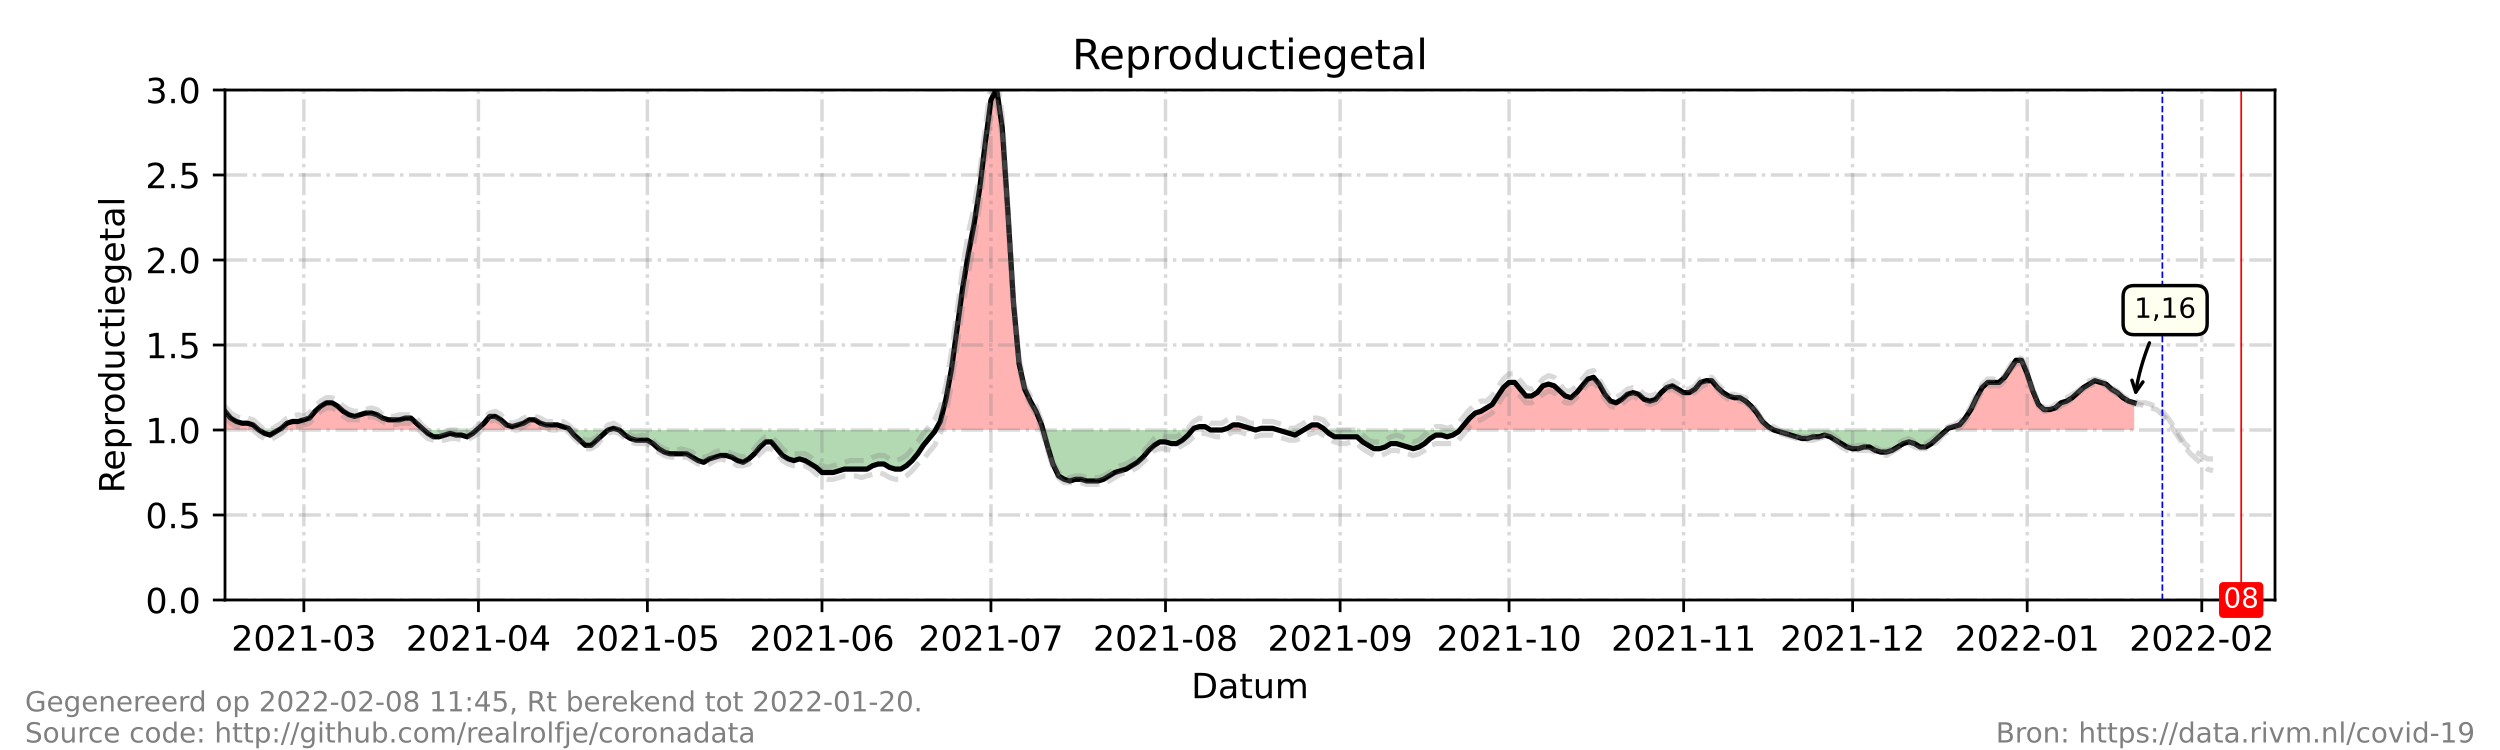<?xml version="1.0" encoding="utf-8" standalone="no"?>
<!DOCTYPE svg PUBLIC "-//W3C//DTD SVG 1.1//EN"
  "http://www.w3.org/Graphics/SVG/1.1/DTD/svg11.dtd">
<!-- Created with matplotlib (https://matplotlib.org/) -->
<svg height="216pt" version="1.1" viewBox="0 0 720 216" width="720pt" xmlns="http://www.w3.org/2000/svg" xmlns:xlink="http://www.w3.org/1999/xlink">
 <defs>
  <style type="text/css">*{stroke-linecap:butt;stroke-linejoin:round;}</style>
 </defs>
 <g id="figure_1">
  <g id="patch_1">
   <path d="M 0 216 
L 720 216 
L 720 0 
L 0 0 
z
" style="fill:#ffffff;"/>
  </g>
  <g id="axes_1">
   <g id="patch_2">
    <path d="M 64.8 172.8 
L 655.2 172.8 
L 655.2 25.92 
L 64.8 25.92 
z
" style="fill:#ffffff;"/>
   </g>
   <g id="PolyCollection_1">
    <path clip-path="url(#pf049a5c89d)" d="M 64.8 123.84 
L 64.8 123.84 
L 66.422 123.84 
L 68.044 123.84 
L 69.666 123.84 
L 71.288 123.84 
L 72.91 123.84 
L 74.532 123.84 
L 72.91 122.371 
L 71.288 121.882 
L 69.666 121.882 
L 68.044 121.392 
L 66.422 120.413 
L 64.8 118.454 
z
" style="fill:#ff0000;fill-opacity:0.3;"/>
    <path clip-path="url(#pf049a5c89d)" d="M 80.209 123.84 
L 81.02 123.84 
L 82.642 123.84 
L 84.264 123.84 
L 85.886 123.84 
L 87.508 123.84 
L 89.13 123.84 
L 90.752 123.84 
L 92.374 123.84 
L 93.996 123.84 
L 95.618 123.84 
L 97.24 123.84 
L 98.862 123.84 
L 100.484 123.84 
L 102.105 123.84 
L 103.727 123.84 
L 105.349 123.84 
L 106.971 123.84 
L 108.593 123.84 
L 110.215 123.84 
L 111.837 123.84 
L 113.459 123.84 
L 115.081 123.84 
L 116.703 123.84 
L 118.325 123.84 
L 119.947 123.84 
L 121.569 123.84 
L 122.11 123.84 
L 121.569 123.35 
L 119.947 121.882 
L 118.325 120.413 
L 116.703 120.413 
L 115.081 120.902 
L 113.459 120.902 
L 111.837 120.902 
L 110.215 120.413 
L 108.593 119.434 
L 106.971 118.944 
L 105.349 118.944 
L 103.727 119.434 
L 102.105 119.923 
L 100.484 119.434 
L 98.862 118.454 
L 97.24 116.986 
L 95.618 116.006 
L 93.996 116.006 
L 92.374 116.986 
L 90.752 118.454 
L 89.13 120.413 
L 87.508 120.902 
L 85.886 121.392 
L 84.264 121.392 
L 82.642 121.882 
L 81.02 123.35 
z
" style="fill:#ff0000;fill-opacity:0.3;"/>
    <path clip-path="url(#pf049a5c89d)" d="M 137.248 123.84 
L 137.789 123.84 
L 139.411 123.84 
L 141.033 123.84 
L 142.655 123.84 
L 144.277 123.84 
L 145.899 123.84 
L 147.521 123.84 
L 149.143 123.84 
L 150.765 123.84 
L 152.387 123.84 
L 154.009 123.84 
L 155.631 123.84 
L 157.253 123.84 
L 158.875 123.84 
L 160.497 123.84 
L 162.119 123.84 
L 163.741 123.84 
L 164.146 123.84 
L 163.741 123.35 
L 162.119 122.861 
L 160.497 122.371 
L 158.875 122.371 
L 157.253 122.371 
L 155.631 121.882 
L 154.009 120.902 
L 152.387 120.902 
L 150.765 121.882 
L 149.143 122.371 
L 147.521 122.861 
L 145.899 122.371 
L 144.277 120.902 
L 142.655 119.923 
L 141.033 119.923 
L 139.411 121.882 
L 137.789 123.35 
z
" style="fill:#ff0000;fill-opacity:0.3;"/>
    <path clip-path="url(#pf049a5c89d)" d="M 175.095 123.84 
L 176.716 123.84 
L 178.338 123.84 
L 176.716 123.35 
z
" style="fill:#ff0000;fill-opacity:0.3;"/>
    <path clip-path="url(#pf049a5c89d)" d="M 269.44 123.84 
L 270.791 123.84 
L 272.413 123.84 
L 274.035 123.84 
L 275.657 123.84 
L 277.279 123.84 
L 278.901 123.84 
L 280.523 123.84 
L 282.145 123.84 
L 283.767 123.84 
L 285.389 123.84 
L 287.011 123.84 
L 288.633 123.84 
L 290.255 123.84 
L 291.877 123.84 
L 293.499 123.84 
L 295.121 123.84 
L 296.743 123.84 
L 298.365 123.84 
L 299.987 123.84 
L 300.392 123.84 
L 299.987 122.371 
L 298.365 118.454 
L 296.743 115.517 
L 295.121 112.09 
L 293.499 104.746 
L 291.877 87.12 
L 290.255 60.682 
L 288.633 36.691 
L 287.011 25.43 
L 285.389 28.858 
L 283.767 41.098 
L 282.145 54.317 
L 280.523 64.598 
L 278.901 72.922 
L 277.279 82.714 
L 275.657 94.464 
L 274.035 106.214 
L 272.413 115.027 
L 270.791 121.392 
z
" style="fill:#ff0000;fill-opacity:0.3;"/>
    <path clip-path="url(#pf049a5c89d)" d="M 343.375 123.84 
L 343.78 123.84 
L 345.402 123.84 
L 347.024 123.84 
L 348.646 123.84 
L 347.024 122.861 
L 345.402 122.861 
L 343.78 123.35 
z
" style="fill:#ff0000;fill-opacity:0.3;"/>
    <path clip-path="url(#pf049a5c89d)" d="M 351.89 123.84 
L 353.512 123.84 
L 355.134 123.84 
L 356.756 123.84 
L 358.378 123.84 
L 360 123.84 
L 361.622 123.84 
L 360 123.35 
L 358.378 122.861 
L 356.756 122.371 
L 355.134 122.371 
L 353.512 123.35 
z
" style="fill:#ff0000;fill-opacity:0.3;"/>
    <path clip-path="url(#pf049a5c89d)" d="M 361.622 123.84 
L 363.244 123.84 
L 364.866 123.84 
L 366.488 123.84 
L 368.11 123.84 
L 366.488 123.35 
L 364.866 123.35 
L 363.244 123.35 
z
" style="fill:#ff0000;fill-opacity:0.3;"/>
    <path clip-path="url(#pf049a5c89d)" d="M 375.409 123.84 
L 376.22 123.84 
L 377.842 123.84 
L 379.464 123.84 
L 381.086 123.84 
L 381.626 123.84 
L 381.086 123.35 
L 379.464 122.371 
L 377.842 122.371 
L 376.22 123.35 
z
" style="fill:#ff0000;fill-opacity:0.3;"/>
    <path clip-path="url(#pf049a5c89d)" d="M 420.419 123.84 
L 421.635 123.84 
L 423.257 123.84 
L 424.879 123.84 
L 426.501 123.84 
L 428.123 123.84 
L 429.745 123.84 
L 431.367 123.84 
L 432.989 123.84 
L 434.611 123.84 
L 436.233 123.84 
L 437.855 123.84 
L 439.477 123.84 
L 441.099 123.84 
L 442.721 123.84 
L 444.343 123.84 
L 445.965 123.84 
L 447.587 123.84 
L 449.209 123.84 
L 450.831 123.84 
L 452.453 123.84 
L 454.075 123.84 
L 455.697 123.84 
L 457.319 123.84 
L 458.941 123.84 
L 460.563 123.84 
L 462.185 123.84 
L 463.807 123.84 
L 465.429 123.84 
L 467.051 123.84 
L 468.673 123.84 
L 470.295 123.84 
L 471.916 123.84 
L 473.538 123.84 
L 475.16 123.84 
L 476.782 123.84 
L 478.404 123.84 
L 480.026 123.84 
L 481.648 123.84 
L 483.27 123.84 
L 484.892 123.84 
L 486.514 123.84 
L 488.136 123.84 
L 489.758 123.84 
L 491.38 123.84 
L 493.002 123.84 
L 494.624 123.84 
L 496.246 123.84 
L 497.868 123.84 
L 499.49 123.84 
L 501.112 123.84 
L 502.734 123.84 
L 504.356 123.84 
L 505.978 123.84 
L 507.6 123.84 
L 509.222 123.84 
L 510.844 123.84 
L 509.222 122.861 
L 507.6 121.392 
L 505.978 118.944 
L 504.356 116.986 
L 502.734 115.517 
L 501.112 114.538 
L 499.49 114.538 
L 497.868 114.048 
L 496.246 113.069 
L 494.624 111.6 
L 493.002 109.642 
L 491.38 109.642 
L 489.758 110.131 
L 488.136 112.09 
L 486.514 113.069 
L 484.892 113.069 
L 483.27 112.09 
L 481.648 111.11 
L 480.026 111.6 
L 478.404 113.069 
L 476.782 115.027 
L 475.16 115.517 
L 473.538 115.027 
L 471.916 113.558 
L 470.295 113.069 
L 468.673 113.558 
L 467.051 115.027 
L 465.429 116.006 
L 463.807 115.517 
L 462.185 113.558 
L 460.563 110.621 
L 458.941 108.662 
L 457.319 109.152 
L 455.697 111.11 
L 454.075 113.069 
L 452.453 114.538 
L 450.831 114.048 
L 449.209 112.579 
L 447.587 111.11 
L 445.965 110.621 
L 444.343 111.11 
L 442.721 113.069 
L 441.099 114.048 
L 439.477 114.048 
L 437.855 112.09 
L 436.233 110.131 
L 434.611 110.131 
L 432.989 111.6 
L 431.367 114.048 
L 429.745 116.496 
L 428.123 117.475 
L 426.501 118.454 
L 424.879 118.944 
L 423.257 120.413 
L 421.635 122.371 
z
" style="fill:#ff0000;fill-opacity:0.3;"/>
    <path clip-path="url(#pf049a5c89d)" d="M 560.585 123.84 
L 561.125 123.84 
L 562.747 123.84 
L 564.369 123.84 
L 565.991 123.84 
L 567.613 123.84 
L 569.235 123.84 
L 570.857 123.84 
L 572.479 123.84 
L 574.101 123.84 
L 575.723 123.84 
L 577.345 123.84 
L 578.967 123.84 
L 580.589 123.84 
L 582.211 123.84 
L 583.833 123.84 
L 585.455 123.84 
L 587.077 123.84 
L 588.699 123.84 
L 590.321 123.84 
L 591.943 123.84 
L 593.565 123.84 
L 595.187 123.84 
L 596.809 123.84 
L 598.431 123.84 
L 600.053 123.84 
L 601.675 123.84 
L 603.297 123.84 
L 604.919 123.84 
L 606.541 123.84 
L 608.163 123.84 
L 609.785 123.84 
L 611.407 123.84 
L 613.029 123.84 
L 614.651 123.84 
L 614.651 123.84 
L 614.651 116.006 
L 613.029 115.517 
L 611.407 114.538 
L 609.785 113.069 
L 608.163 112.09 
L 606.541 110.621 
L 604.919 110.131 
L 603.297 109.642 
L 601.675 110.621 
L 600.053 111.6 
L 598.431 113.069 
L 596.809 114.538 
L 595.187 115.517 
L 593.565 116.006 
L 591.943 117.475 
L 590.321 117.965 
L 588.699 117.965 
L 587.077 116.496 
L 585.455 112.579 
L 583.833 107.683 
L 582.211 103.766 
L 580.589 103.766 
L 578.967 106.214 
L 577.345 108.662 
L 575.723 110.131 
L 574.101 110.131 
L 572.479 110.131 
L 570.857 111.6 
L 569.235 114.538 
L 567.613 117.965 
L 565.991 120.413 
L 564.369 122.371 
L 562.747 122.861 
L 561.125 123.35 
z
" style="fill:#ff0000;fill-opacity:0.3;"/>
   </g>
   <g id="PolyCollection_2">
    <path clip-path="url(#pf049a5c89d)" d="M 74.532 123.84 
L 74.532 123.84 
L 76.154 123.84 
L 77.776 123.84 
L 79.398 123.84 
L 80.209 123.84 
L 79.398 124.33 
L 77.776 125.309 
L 76.154 124.819 
L 74.532 123.84 
z
" style="fill:#008000;fill-opacity:0.3;"/>
    <path clip-path="url(#pf049a5c89d)" d="M 122.11 123.84 
L 123.191 123.84 
L 124.813 123.84 
L 126.435 123.84 
L 128.057 123.84 
L 129.679 123.84 
L 131.301 123.84 
L 132.923 123.84 
L 134.545 123.84 
L 136.167 123.84 
L 137.248 123.84 
L 136.167 124.819 
L 134.545 125.798 
L 132.923 125.309 
L 131.301 125.309 
L 129.679 124.819 
L 128.057 125.309 
L 126.435 125.798 
L 124.813 125.798 
L 123.191 124.819 
z
" style="fill:#008000;fill-opacity:0.3;"/>
    <path clip-path="url(#pf049a5c89d)" d="M 164.146 123.84 
L 165.363 123.84 
L 166.985 123.84 
L 168.607 123.84 
L 170.229 123.84 
L 171.851 123.84 
L 173.473 123.84 
L 175.095 123.84 
L 175.095 123.84 
L 175.095 123.84 
L 173.473 125.309 
L 171.851 126.778 
L 170.229 128.246 
L 168.607 128.246 
L 166.985 126.778 
L 165.363 125.309 
z
" style="fill:#008000;fill-opacity:0.3;"/>
    <path clip-path="url(#pf049a5c89d)" d="M 178.338 123.84 
L 178.338 123.84 
L 179.96 123.84 
L 181.582 123.84 
L 183.204 123.84 
L 184.826 123.84 
L 186.448 123.84 
L 188.07 123.84 
L 189.692 123.84 
L 191.314 123.84 
L 192.936 123.84 
L 194.558 123.84 
L 196.18 123.84 
L 197.802 123.84 
L 199.424 123.84 
L 201.046 123.84 
L 202.668 123.84 
L 204.29 123.84 
L 205.912 123.84 
L 207.534 123.84 
L 209.156 123.84 
L 210.778 123.84 
L 212.4 123.84 
L 214.022 123.84 
L 215.644 123.84 
L 217.266 123.84 
L 218.888 123.84 
L 220.51 123.84 
L 222.132 123.84 
L 223.754 123.84 
L 225.376 123.84 
L 226.998 123.84 
L 228.62 123.84 
L 230.242 123.84 
L 231.864 123.84 
L 233.486 123.84 
L 235.108 123.84 
L 236.73 123.84 
L 238.352 123.84 
L 239.974 123.84 
L 241.596 123.84 
L 243.218 123.84 
L 244.84 123.84 
L 246.462 123.84 
L 248.084 123.84 
L 249.705 123.84 
L 251.327 123.84 
L 252.949 123.84 
L 254.571 123.84 
L 256.193 123.84 
L 257.815 123.84 
L 259.437 123.84 
L 261.059 123.84 
L 262.681 123.84 
L 264.303 123.84 
L 265.925 123.84 
L 267.547 123.84 
L 269.169 123.84 
L 269.44 123.84 
L 269.169 124.33 
L 267.547 126.288 
L 265.925 128.246 
L 264.303 130.694 
L 262.681 132.653 
L 261.059 134.122 
L 259.437 135.101 
L 257.815 135.101 
L 256.193 134.611 
L 254.571 133.632 
L 252.949 133.632 
L 251.327 134.122 
L 249.705 135.101 
L 248.084 135.101 
L 246.462 135.101 
L 244.84 135.101 
L 243.218 135.101 
L 241.596 135.59 
L 239.974 136.08 
L 238.352 136.08 
L 236.73 136.08 
L 235.108 134.611 
L 233.486 133.632 
L 231.864 132.653 
L 230.242 132.163 
L 228.62 132.653 
L 226.998 132.163 
L 225.376 131.184 
L 223.754 129.226 
L 222.132 127.267 
L 220.51 127.267 
L 218.888 128.736 
L 217.266 130.694 
L 215.644 132.163 
L 214.022 133.142 
L 212.4 132.653 
L 210.778 131.674 
L 209.156 131.184 
L 207.534 131.184 
L 205.912 131.674 
L 204.29 132.163 
L 202.668 133.142 
L 201.046 132.653 
L 199.424 131.674 
L 197.802 130.694 
L 196.18 130.694 
L 194.558 130.694 
L 192.936 130.694 
L 191.314 130.205 
L 189.692 129.226 
L 188.07 127.757 
L 186.448 126.778 
L 184.826 126.778 
L 183.204 126.778 
L 181.582 126.288 
L 179.96 125.309 
L 178.338 123.84 
z
" style="fill:#008000;fill-opacity:0.3;"/>
    <path clip-path="url(#pf049a5c89d)" d="M 300.392 123.84 
L 301.609 123.84 
L 303.231 123.84 
L 304.853 123.84 
L 306.475 123.84 
L 308.097 123.84 
L 309.719 123.84 
L 311.341 123.84 
L 312.963 123.84 
L 314.585 123.84 
L 316.207 123.84 
L 317.829 123.84 
L 319.451 123.84 
L 321.073 123.84 
L 322.695 123.84 
L 324.316 123.84 
L 325.938 123.84 
L 327.56 123.84 
L 329.182 123.84 
L 330.804 123.84 
L 332.426 123.84 
L 334.048 123.84 
L 335.67 123.84 
L 337.292 123.84 
L 338.914 123.84 
L 340.536 123.84 
L 342.158 123.84 
L 343.375 123.84 
L 342.158 125.309 
L 340.536 126.778 
L 338.914 127.757 
L 337.292 127.757 
L 335.67 127.267 
L 334.048 127.267 
L 332.426 128.246 
L 330.804 129.715 
L 329.182 131.674 
L 327.56 133.142 
L 325.938 134.122 
L 324.316 135.101 
L 322.695 135.59 
L 321.073 136.08 
L 319.451 137.059 
L 317.829 138.038 
L 316.207 138.528 
L 314.585 138.528 
L 312.963 138.528 
L 311.341 138.038 
L 309.719 138.038 
L 308.097 138.528 
L 306.475 138.038 
L 304.853 137.059 
L 303.231 133.632 
L 301.609 128.246 
z
" style="fill:#008000;fill-opacity:0.3;"/>
    <path clip-path="url(#pf049a5c89d)" d="M 348.646 123.84 
L 348.646 123.84 
L 350.268 123.84 
L 351.89 123.84 
L 351.89 123.84 
L 351.89 123.84 
L 350.268 123.84 
L 348.646 123.84 
z
" style="fill:#008000;fill-opacity:0.3;"/>
    <path clip-path="url(#pf049a5c89d)" d="M 361.622 123.84 
L 361.622 123.84 
L 361.622 123.84 
L 361.622 123.84 
z
" style="fill:#008000;fill-opacity:0.3;"/>
    <path clip-path="url(#pf049a5c89d)" d="M 368.11 123.84 
L 368.11 123.84 
L 369.732 123.84 
L 371.354 123.84 
L 372.976 123.84 
L 374.598 123.84 
L 375.409 123.84 
L 374.598 124.33 
L 372.976 125.309 
L 371.354 124.819 
L 369.732 124.33 
L 368.11 123.84 
z
" style="fill:#008000;fill-opacity:0.3;"/>
    <path clip-path="url(#pf049a5c89d)" d="M 381.626 123.84 
L 382.708 123.84 
L 384.33 123.84 
L 385.952 123.84 
L 387.574 123.84 
L 389.196 123.84 
L 390.818 123.84 
L 392.44 123.84 
L 394.062 123.84 
L 395.684 123.84 
L 397.305 123.84 
L 398.927 123.84 
L 400.549 123.84 
L 402.171 123.84 
L 403.793 123.84 
L 405.415 123.84 
L 407.037 123.84 
L 408.659 123.84 
L 410.281 123.84 
L 411.903 123.84 
L 413.525 123.84 
L 415.147 123.84 
L 416.769 123.84 
L 418.391 123.84 
L 420.013 123.84 
L 420.419 123.84 
L 420.013 124.33 
L 418.391 125.309 
L 416.769 125.798 
L 415.147 125.309 
L 413.525 125.309 
L 411.903 126.288 
L 410.281 127.757 
L 408.659 128.736 
L 407.037 129.226 
L 405.415 128.736 
L 403.793 128.246 
L 402.171 127.757 
L 400.549 127.757 
L 398.927 128.736 
L 397.305 129.226 
L 395.684 129.226 
L 394.062 128.246 
L 392.44 127.267 
L 390.818 125.798 
L 389.196 125.798 
L 387.574 125.798 
L 385.952 125.798 
L 384.33 125.798 
L 382.708 124.819 
z
" style="fill:#008000;fill-opacity:0.3;"/>
    <path clip-path="url(#pf049a5c89d)" d="M 510.844 123.84 
L 510.844 123.84 
L 512.466 123.84 
L 514.088 123.84 
L 515.71 123.84 
L 517.332 123.84 
L 518.954 123.84 
L 520.576 123.84 
L 522.198 123.84 
L 523.82 123.84 
L 525.442 123.84 
L 527.064 123.84 
L 528.686 123.84 
L 530.308 123.84 
L 531.93 123.84 
L 533.552 123.84 
L 535.174 123.84 
L 536.796 123.84 
L 538.418 123.84 
L 540.04 123.84 
L 541.662 123.84 
L 543.284 123.84 
L 544.905 123.84 
L 546.527 123.84 
L 548.149 123.84 
L 549.771 123.84 
L 551.393 123.84 
L 553.015 123.84 
L 554.637 123.84 
L 556.259 123.84 
L 557.881 123.84 
L 559.503 123.84 
L 560.585 123.84 
L 559.503 124.819 
L 557.881 126.288 
L 556.259 127.757 
L 554.637 128.736 
L 553.015 128.736 
L 551.393 127.757 
L 549.771 127.267 
L 548.149 127.757 
L 546.527 128.736 
L 544.905 129.715 
L 543.284 130.205 
L 541.662 130.205 
L 540.04 129.715 
L 538.418 128.736 
L 536.796 128.736 
L 535.174 129.226 
L 533.552 129.226 
L 531.93 128.736 
L 530.308 127.757 
L 528.686 126.778 
L 527.064 125.798 
L 525.442 125.309 
L 523.82 125.798 
L 522.198 125.798 
L 520.576 126.288 
L 518.954 126.288 
L 517.332 125.798 
L 515.71 125.309 
L 514.088 124.819 
L 512.466 124.33 
L 510.844 123.84 
z
" style="fill:#008000;fill-opacity:0.3;"/>
   </g>
   <g id="matplotlib.axis_1">
    <g id="xtick_1">
     <g id="line2d_1">
      <path clip-path="url(#pf049a5c89d)" d="M 87.508 172.8 
L 87.508 25.92 
" style="fill:none;stroke:#808080;stroke-dasharray:6.4,1.6,1,1.6;stroke-dashoffset:0;stroke-opacity:0.3;"/>
     </g>
     <g id="line2d_2">
      <defs>
       <path d="M 0 0 
L 0 3.5 
" id="mb31b94f0fd" style="stroke:#000000;stroke-width:0.8;"/>
      </defs>
      <g>
       <use style="stroke:#000000;stroke-width:0.8;" x="87.508" xlink:href="#mb31b94f0fd" y="172.8"/>
      </g>
     </g>
     <g id="text_1">
      <!-- 2021-03 -->
      <g transform="translate(66.616 187.398)scale(0.1 -0.1)">
       <defs>
        <path d="M 19.188 8.297 
L 53.609 8.297 
L 53.609 0 
L 7.328 0 
L 7.328 8.297 
Q 12.938 14.109 22.625 23.891 
Q 32.328 33.688 34.812 36.531 
Q 39.547 41.844 41.422 45.531 
Q 43.312 49.219 43.312 52.781 
Q 43.312 58.594 39.234 62.25 
Q 35.156 65.922 28.609 65.922 
Q 23.969 65.922 18.812 64.312 
Q 13.672 62.703 7.812 59.422 
L 7.812 69.391 
Q 13.766 71.781 18.938 73 
Q 24.125 74.219 28.422 74.219 
Q 39.75 74.219 46.484 68.547 
Q 53.219 62.891 53.219 53.422 
Q 53.219 48.922 51.531 44.891 
Q 49.859 40.875 45.406 35.406 
Q 44.188 33.984 37.641 27.219 
Q 31.109 20.453 19.188 8.297 
z
" id="DejaVuSans-50"/>
        <path d="M 31.781 66.406 
Q 24.172 66.406 20.328 58.906 
Q 16.5 51.422 16.5 36.375 
Q 16.5 21.391 20.328 13.891 
Q 24.172 6.391 31.781 6.391 
Q 39.453 6.391 43.281 13.891 
Q 47.125 21.391 47.125 36.375 
Q 47.125 51.422 43.281 58.906 
Q 39.453 66.406 31.781 66.406 
z
M 31.781 74.219 
Q 44.047 74.219 50.516 64.516 
Q 56.984 54.828 56.984 36.375 
Q 56.984 17.969 50.516 8.266 
Q 44.047 -1.422 31.781 -1.422 
Q 19.531 -1.422 13.062 8.266 
Q 6.594 17.969 6.594 36.375 
Q 6.594 54.828 13.062 64.516 
Q 19.531 74.219 31.781 74.219 
z
" id="DejaVuSans-48"/>
        <path d="M 12.406 8.297 
L 28.516 8.297 
L 28.516 63.922 
L 10.984 60.406 
L 10.984 69.391 
L 28.422 72.906 
L 38.281 72.906 
L 38.281 8.297 
L 54.391 8.297 
L 54.391 0 
L 12.406 0 
z
" id="DejaVuSans-49"/>
        <path d="M 4.891 31.391 
L 31.203 31.391 
L 31.203 23.391 
L 4.891 23.391 
z
" id="DejaVuSans-45"/>
        <path d="M 40.578 39.312 
Q 47.656 37.797 51.625 33 
Q 55.609 28.219 55.609 21.188 
Q 55.609 10.406 48.188 4.484 
Q 40.766 -1.422 27.094 -1.422 
Q 22.516 -1.422 17.656 -0.516 
Q 12.797 0.391 7.625 2.203 
L 7.625 11.719 
Q 11.719 9.328 16.594 8.109 
Q 21.484 6.891 26.812 6.891 
Q 36.078 6.891 40.938 10.547 
Q 45.797 14.203 45.797 21.188 
Q 45.797 27.641 41.281 31.266 
Q 36.766 34.906 28.719 34.906 
L 20.219 34.906 
L 20.219 43.016 
L 29.109 43.016 
Q 36.375 43.016 40.234 45.922 
Q 44.094 48.828 44.094 54.297 
Q 44.094 59.906 40.109 62.906 
Q 36.141 65.922 28.719 65.922 
Q 24.656 65.922 20.016 65.031 
Q 15.375 64.156 9.812 62.312 
L 9.812 71.094 
Q 15.438 72.656 20.344 73.438 
Q 25.25 74.219 29.594 74.219 
Q 40.828 74.219 47.359 69.109 
Q 53.906 64.016 53.906 55.328 
Q 53.906 49.266 50.438 45.094 
Q 46.969 40.922 40.578 39.312 
z
" id="DejaVuSans-51"/>
       </defs>
       <use xlink:href="#DejaVuSans-50"/>
       <use x="63.623" xlink:href="#DejaVuSans-48"/>
       <use x="127.246" xlink:href="#DejaVuSans-50"/>
       <use x="190.869" xlink:href="#DejaVuSans-49"/>
       <use x="254.492" xlink:href="#DejaVuSans-45"/>
       <use x="290.576" xlink:href="#DejaVuSans-48"/>
       <use x="354.199" xlink:href="#DejaVuSans-51"/>
      </g>
     </g>
    </g>
    <g id="xtick_2">
     <g id="line2d_3">
      <path clip-path="url(#pf049a5c89d)" d="M 137.789 172.8 
L 137.789 25.92 
" style="fill:none;stroke:#808080;stroke-dasharray:6.4,1.6,1,1.6;stroke-dashoffset:0;stroke-opacity:0.3;"/>
     </g>
     <g id="line2d_4">
      <g>
       <use style="stroke:#000000;stroke-width:0.8;" x="137.789" xlink:href="#mb31b94f0fd" y="172.8"/>
      </g>
     </g>
     <g id="text_2">
      <!-- 2021-04 -->
      <g transform="translate(116.898 187.398)scale(0.1 -0.1)">
       <defs>
        <path d="M 37.797 64.312 
L 12.891 25.391 
L 37.797 25.391 
z
M 35.203 72.906 
L 47.609 72.906 
L 47.609 25.391 
L 58.016 25.391 
L 58.016 17.188 
L 47.609 17.188 
L 47.609 0 
L 37.797 0 
L 37.797 17.188 
L 4.891 17.188 
L 4.891 26.703 
z
" id="DejaVuSans-52"/>
       </defs>
       <use xlink:href="#DejaVuSans-50"/>
       <use x="63.623" xlink:href="#DejaVuSans-48"/>
       <use x="127.246" xlink:href="#DejaVuSans-50"/>
       <use x="190.869" xlink:href="#DejaVuSans-49"/>
       <use x="254.492" xlink:href="#DejaVuSans-45"/>
       <use x="290.576" xlink:href="#DejaVuSans-48"/>
       <use x="354.199" xlink:href="#DejaVuSans-52"/>
      </g>
     </g>
    </g>
    <g id="xtick_3">
     <g id="line2d_5">
      <path clip-path="url(#pf049a5c89d)" d="M 186.448 172.8 
L 186.448 25.92 
" style="fill:none;stroke:#808080;stroke-dasharray:6.4,1.6,1,1.6;stroke-dashoffset:0;stroke-opacity:0.3;"/>
     </g>
     <g id="line2d_6">
      <g>
       <use style="stroke:#000000;stroke-width:0.8;" x="186.448" xlink:href="#mb31b94f0fd" y="172.8"/>
      </g>
     </g>
     <g id="text_3">
      <!-- 2021-05 -->
      <g transform="translate(165.557 187.398)scale(0.1 -0.1)">
       <defs>
        <path d="M 10.797 72.906 
L 49.516 72.906 
L 49.516 64.594 
L 19.828 64.594 
L 19.828 46.734 
Q 21.969 47.469 24.109 47.828 
Q 26.266 48.188 28.422 48.188 
Q 40.625 48.188 47.75 41.5 
Q 54.891 34.812 54.891 23.391 
Q 54.891 11.625 47.562 5.094 
Q 40.234 -1.422 26.906 -1.422 
Q 22.312 -1.422 17.547 -0.641 
Q 12.797 0.141 7.719 1.703 
L 7.719 11.625 
Q 12.109 9.234 16.797 8.062 
Q 21.484 6.891 26.703 6.891 
Q 35.156 6.891 40.078 11.328 
Q 45.016 15.766 45.016 23.391 
Q 45.016 31 40.078 35.438 
Q 35.156 39.891 26.703 39.891 
Q 22.75 39.891 18.812 39.016 
Q 14.891 38.141 10.797 36.281 
z
" id="DejaVuSans-53"/>
       </defs>
       <use xlink:href="#DejaVuSans-50"/>
       <use x="63.623" xlink:href="#DejaVuSans-48"/>
       <use x="127.246" xlink:href="#DejaVuSans-50"/>
       <use x="190.869" xlink:href="#DejaVuSans-49"/>
       <use x="254.492" xlink:href="#DejaVuSans-45"/>
       <use x="290.576" xlink:href="#DejaVuSans-48"/>
       <use x="354.199" xlink:href="#DejaVuSans-53"/>
      </g>
     </g>
    </g>
    <g id="xtick_4">
     <g id="line2d_7">
      <path clip-path="url(#pf049a5c89d)" d="M 236.73 172.8 
L 236.73 25.92 
" style="fill:none;stroke:#808080;stroke-dasharray:6.4,1.6,1,1.6;stroke-dashoffset:0;stroke-opacity:0.3;"/>
     </g>
     <g id="line2d_8">
      <g>
       <use style="stroke:#000000;stroke-width:0.8;" x="236.73" xlink:href="#mb31b94f0fd" y="172.8"/>
      </g>
     </g>
     <g id="text_4">
      <!-- 2021-06 -->
      <g transform="translate(215.838 187.398)scale(0.1 -0.1)">
       <defs>
        <path d="M 33.016 40.375 
Q 26.375 40.375 22.484 35.828 
Q 18.609 31.297 18.609 23.391 
Q 18.609 15.531 22.484 10.953 
Q 26.375 6.391 33.016 6.391 
Q 39.656 6.391 43.531 10.953 
Q 47.406 15.531 47.406 23.391 
Q 47.406 31.297 43.531 35.828 
Q 39.656 40.375 33.016 40.375 
z
M 52.594 71.297 
L 52.594 62.312 
Q 48.875 64.062 45.094 64.984 
Q 41.312 65.922 37.594 65.922 
Q 27.828 65.922 22.672 59.328 
Q 17.531 52.734 16.797 39.406 
Q 19.672 43.656 24.016 45.922 
Q 28.375 48.188 33.594 48.188 
Q 44.578 48.188 50.953 41.516 
Q 57.328 34.859 57.328 23.391 
Q 57.328 12.156 50.688 5.359 
Q 44.047 -1.422 33.016 -1.422 
Q 20.359 -1.422 13.672 8.266 
Q 6.984 17.969 6.984 36.375 
Q 6.984 53.656 15.188 63.938 
Q 23.391 74.219 37.203 74.219 
Q 40.922 74.219 44.703 73.484 
Q 48.484 72.75 52.594 71.297 
z
" id="DejaVuSans-54"/>
       </defs>
       <use xlink:href="#DejaVuSans-50"/>
       <use x="63.623" xlink:href="#DejaVuSans-48"/>
       <use x="127.246" xlink:href="#DejaVuSans-50"/>
       <use x="190.869" xlink:href="#DejaVuSans-49"/>
       <use x="254.492" xlink:href="#DejaVuSans-45"/>
       <use x="290.576" xlink:href="#DejaVuSans-48"/>
       <use x="354.199" xlink:href="#DejaVuSans-54"/>
      </g>
     </g>
    </g>
    <g id="xtick_5">
     <g id="line2d_9">
      <path clip-path="url(#pf049a5c89d)" d="M 285.389 172.8 
L 285.389 25.92 
" style="fill:none;stroke:#808080;stroke-dasharray:6.4,1.6,1,1.6;stroke-dashoffset:0;stroke-opacity:0.3;"/>
     </g>
     <g id="line2d_10">
      <g>
       <use style="stroke:#000000;stroke-width:0.8;" x="285.389" xlink:href="#mb31b94f0fd" y="172.8"/>
      </g>
     </g>
     <g id="text_5">
      <!-- 2021-07 -->
      <g transform="translate(264.498 187.398)scale(0.1 -0.1)">
       <defs>
        <path d="M 8.203 72.906 
L 55.078 72.906 
L 55.078 68.703 
L 28.609 0 
L 18.312 0 
L 43.219 64.594 
L 8.203 64.594 
z
" id="DejaVuSans-55"/>
       </defs>
       <use xlink:href="#DejaVuSans-50"/>
       <use x="63.623" xlink:href="#DejaVuSans-48"/>
       <use x="127.246" xlink:href="#DejaVuSans-50"/>
       <use x="190.869" xlink:href="#DejaVuSans-49"/>
       <use x="254.492" xlink:href="#DejaVuSans-45"/>
       <use x="290.576" xlink:href="#DejaVuSans-48"/>
       <use x="354.199" xlink:href="#DejaVuSans-55"/>
      </g>
     </g>
    </g>
    <g id="xtick_6">
     <g id="line2d_11">
      <path clip-path="url(#pf049a5c89d)" d="M 335.67 172.8 
L 335.67 25.92 
" style="fill:none;stroke:#808080;stroke-dasharray:6.4,1.6,1,1.6;stroke-dashoffset:0;stroke-opacity:0.3;"/>
     </g>
     <g id="line2d_12">
      <g>
       <use style="stroke:#000000;stroke-width:0.8;" x="335.67" xlink:href="#mb31b94f0fd" y="172.8"/>
      </g>
     </g>
     <g id="text_6">
      <!-- 2021-08 -->
      <g transform="translate(314.779 187.398)scale(0.1 -0.1)">
       <defs>
        <path d="M 31.781 34.625 
Q 24.75 34.625 20.719 30.859 
Q 16.703 27.094 16.703 20.516 
Q 16.703 13.922 20.719 10.156 
Q 24.75 6.391 31.781 6.391 
Q 38.812 6.391 42.859 10.172 
Q 46.922 13.969 46.922 20.516 
Q 46.922 27.094 42.891 30.859 
Q 38.875 34.625 31.781 34.625 
z
M 21.922 38.812 
Q 15.578 40.375 12.031 44.719 
Q 8.5 49.078 8.5 55.328 
Q 8.5 64.062 14.719 69.141 
Q 20.953 74.219 31.781 74.219 
Q 42.672 74.219 48.875 69.141 
Q 55.078 64.062 55.078 55.328 
Q 55.078 49.078 51.531 44.719 
Q 48 40.375 41.703 38.812 
Q 48.828 37.156 52.797 32.312 
Q 56.781 27.484 56.781 20.516 
Q 56.781 9.906 50.312 4.234 
Q 43.844 -1.422 31.781 -1.422 
Q 19.734 -1.422 13.25 4.234 
Q 6.781 9.906 6.781 20.516 
Q 6.781 27.484 10.781 32.312 
Q 14.797 37.156 21.922 38.812 
z
M 18.312 54.391 
Q 18.312 48.734 21.844 45.562 
Q 25.391 42.391 31.781 42.391 
Q 38.141 42.391 41.719 45.562 
Q 45.312 48.734 45.312 54.391 
Q 45.312 60.062 41.719 63.234 
Q 38.141 66.406 31.781 66.406 
Q 25.391 66.406 21.844 63.234 
Q 18.312 60.062 18.312 54.391 
z
" id="DejaVuSans-56"/>
       </defs>
       <use xlink:href="#DejaVuSans-50"/>
       <use x="63.623" xlink:href="#DejaVuSans-48"/>
       <use x="127.246" xlink:href="#DejaVuSans-50"/>
       <use x="190.869" xlink:href="#DejaVuSans-49"/>
       <use x="254.492" xlink:href="#DejaVuSans-45"/>
       <use x="290.576" xlink:href="#DejaVuSans-48"/>
       <use x="354.199" xlink:href="#DejaVuSans-56"/>
      </g>
     </g>
    </g>
    <g id="xtick_7">
     <g id="line2d_13">
      <path clip-path="url(#pf049a5c89d)" d="M 385.952 172.8 
L 385.952 25.92 
" style="fill:none;stroke:#808080;stroke-dasharray:6.4,1.6,1,1.6;stroke-dashoffset:0;stroke-opacity:0.3;"/>
     </g>
     <g id="line2d_14">
      <g>
       <use style="stroke:#000000;stroke-width:0.8;" x="385.952" xlink:href="#mb31b94f0fd" y="172.8"/>
      </g>
     </g>
     <g id="text_7">
      <!-- 2021-09 -->
      <g transform="translate(365.06 187.398)scale(0.1 -0.1)">
       <defs>
        <path d="M 10.984 1.516 
L 10.984 10.5 
Q 14.703 8.734 18.5 7.812 
Q 22.312 6.891 25.984 6.891 
Q 35.75 6.891 40.891 13.453 
Q 46.047 20.016 46.781 33.406 
Q 43.953 29.203 39.594 26.953 
Q 35.25 24.703 29.984 24.703 
Q 19.047 24.703 12.672 31.312 
Q 6.297 37.938 6.297 49.422 
Q 6.297 60.641 12.938 67.422 
Q 19.578 74.219 30.609 74.219 
Q 43.266 74.219 49.922 64.516 
Q 56.594 54.828 56.594 36.375 
Q 56.594 19.141 48.406 8.859 
Q 40.234 -1.422 26.422 -1.422 
Q 22.703 -1.422 18.891 -0.688 
Q 15.094 0.047 10.984 1.516 
z
M 30.609 32.422 
Q 37.25 32.422 41.125 36.953 
Q 45.016 41.5 45.016 49.422 
Q 45.016 57.281 41.125 61.844 
Q 37.25 66.406 30.609 66.406 
Q 23.969 66.406 20.094 61.844 
Q 16.219 57.281 16.219 49.422 
Q 16.219 41.5 20.094 36.953 
Q 23.969 32.422 30.609 32.422 
z
" id="DejaVuSans-57"/>
       </defs>
       <use xlink:href="#DejaVuSans-50"/>
       <use x="63.623" xlink:href="#DejaVuSans-48"/>
       <use x="127.246" xlink:href="#DejaVuSans-50"/>
       <use x="190.869" xlink:href="#DejaVuSans-49"/>
       <use x="254.492" xlink:href="#DejaVuSans-45"/>
       <use x="290.576" xlink:href="#DejaVuSans-48"/>
       <use x="354.199" xlink:href="#DejaVuSans-57"/>
      </g>
     </g>
    </g>
    <g id="xtick_8">
     <g id="line2d_15">
      <path clip-path="url(#pf049a5c89d)" d="M 434.611 172.8 
L 434.611 25.92 
" style="fill:none;stroke:#808080;stroke-dasharray:6.4,1.6,1,1.6;stroke-dashoffset:0;stroke-opacity:0.3;"/>
     </g>
     <g id="line2d_16">
      <g>
       <use style="stroke:#000000;stroke-width:0.8;" x="434.611" xlink:href="#mb31b94f0fd" y="172.8"/>
      </g>
     </g>
     <g id="text_8">
      <!-- 2021-10 -->
      <g transform="translate(413.72 187.398)scale(0.1 -0.1)">
       <use xlink:href="#DejaVuSans-50"/>
       <use x="63.623" xlink:href="#DejaVuSans-48"/>
       <use x="127.246" xlink:href="#DejaVuSans-50"/>
       <use x="190.869" xlink:href="#DejaVuSans-49"/>
       <use x="254.492" xlink:href="#DejaVuSans-45"/>
       <use x="290.576" xlink:href="#DejaVuSans-49"/>
       <use x="354.199" xlink:href="#DejaVuSans-48"/>
      </g>
     </g>
    </g>
    <g id="xtick_9">
     <g id="line2d_17">
      <path clip-path="url(#pf049a5c89d)" d="M 484.892 172.8 
L 484.892 25.92 
" style="fill:none;stroke:#808080;stroke-dasharray:6.4,1.6,1,1.6;stroke-dashoffset:0;stroke-opacity:0.3;"/>
     </g>
     <g id="line2d_18">
      <g>
       <use style="stroke:#000000;stroke-width:0.8;" x="484.892" xlink:href="#mb31b94f0fd" y="172.8"/>
      </g>
     </g>
     <g id="text_9">
      <!-- 2021-11 -->
      <g transform="translate(464.001 187.398)scale(0.1 -0.1)">
       <use xlink:href="#DejaVuSans-50"/>
       <use x="63.623" xlink:href="#DejaVuSans-48"/>
       <use x="127.246" xlink:href="#DejaVuSans-50"/>
       <use x="190.869" xlink:href="#DejaVuSans-49"/>
       <use x="254.492" xlink:href="#DejaVuSans-45"/>
       <use x="290.576" xlink:href="#DejaVuSans-49"/>
       <use x="354.199" xlink:href="#DejaVuSans-49"/>
      </g>
     </g>
    </g>
    <g id="xtick_10">
     <g id="line2d_19">
      <path clip-path="url(#pf049a5c89d)" d="M 533.552 172.8 
L 533.552 25.92 
" style="fill:none;stroke:#808080;stroke-dasharray:6.4,1.6,1,1.6;stroke-dashoffset:0;stroke-opacity:0.3;"/>
     </g>
     <g id="line2d_20">
      <g>
       <use style="stroke:#000000;stroke-width:0.8;" x="533.552" xlink:href="#mb31b94f0fd" y="172.8"/>
      </g>
     </g>
     <g id="text_10">
      <!-- 2021-12 -->
      <g transform="translate(512.66 187.398)scale(0.1 -0.1)">
       <use xlink:href="#DejaVuSans-50"/>
       <use x="63.623" xlink:href="#DejaVuSans-48"/>
       <use x="127.246" xlink:href="#DejaVuSans-50"/>
       <use x="190.869" xlink:href="#DejaVuSans-49"/>
       <use x="254.492" xlink:href="#DejaVuSans-45"/>
       <use x="290.576" xlink:href="#DejaVuSans-49"/>
       <use x="354.199" xlink:href="#DejaVuSans-50"/>
      </g>
     </g>
    </g>
    <g id="xtick_11">
     <g id="line2d_21">
      <path clip-path="url(#pf049a5c89d)" d="M 583.833 172.8 
L 583.833 25.92 
" style="fill:none;stroke:#808080;stroke-dasharray:6.4,1.6,1,1.6;stroke-dashoffset:0;stroke-opacity:0.3;"/>
     </g>
     <g id="line2d_22">
      <g>
       <use style="stroke:#000000;stroke-width:0.8;" x="583.833" xlink:href="#mb31b94f0fd" y="172.8"/>
      </g>
     </g>
     <g id="text_11">
      <!-- 2022-01 -->
      <g transform="translate(562.942 187.398)scale(0.1 -0.1)">
       <use xlink:href="#DejaVuSans-50"/>
       <use x="63.623" xlink:href="#DejaVuSans-48"/>
       <use x="127.246" xlink:href="#DejaVuSans-50"/>
       <use x="190.869" xlink:href="#DejaVuSans-50"/>
       <use x="254.492" xlink:href="#DejaVuSans-45"/>
       <use x="290.576" xlink:href="#DejaVuSans-48"/>
       <use x="354.199" xlink:href="#DejaVuSans-49"/>
      </g>
     </g>
    </g>
    <g id="xtick_12">
     <g id="line2d_23">
      <path clip-path="url(#pf049a5c89d)" d="M 634.114 172.8 
L 634.114 25.92 
" style="fill:none;stroke:#808080;stroke-dasharray:6.4,1.6,1,1.6;stroke-dashoffset:0;stroke-opacity:0.3;"/>
     </g>
     <g id="line2d_24">
      <g>
       <use style="stroke:#000000;stroke-width:0.8;" x="634.114" xlink:href="#mb31b94f0fd" y="172.8"/>
      </g>
     </g>
     <g id="text_12">
      <!-- 2022-02 -->
      <g transform="translate(613.223 187.398)scale(0.1 -0.1)">
       <use xlink:href="#DejaVuSans-50"/>
       <use x="63.623" xlink:href="#DejaVuSans-48"/>
       <use x="127.246" xlink:href="#DejaVuSans-50"/>
       <use x="190.869" xlink:href="#DejaVuSans-50"/>
       <use x="254.492" xlink:href="#DejaVuSans-45"/>
       <use x="290.576" xlink:href="#DejaVuSans-48"/>
       <use x="354.199" xlink:href="#DejaVuSans-50"/>
      </g>
     </g>
    </g>
    <g id="text_13">
     <!-- Datum -->
     <g transform="translate(343.087 201.077)scale(0.1 -0.1)">
      <defs>
       <path d="M 19.672 64.797 
L 19.672 8.109 
L 31.594 8.109 
Q 46.688 8.109 53.688 14.938 
Q 60.688 21.781 60.688 36.531 
Q 60.688 51.172 53.688 57.984 
Q 46.688 64.797 31.594 64.797 
z
M 9.812 72.906 
L 30.078 72.906 
Q 51.266 72.906 61.172 64.094 
Q 71.094 55.281 71.094 36.531 
Q 71.094 17.672 61.125 8.828 
Q 51.172 0 30.078 0 
L 9.812 0 
z
" id="DejaVuSans-68"/>
       <path d="M 34.281 27.484 
Q 23.391 27.484 19.188 25 
Q 14.984 22.516 14.984 16.5 
Q 14.984 11.719 18.141 8.906 
Q 21.297 6.109 26.703 6.109 
Q 34.188 6.109 38.703 11.406 
Q 43.219 16.703 43.219 25.484 
L 43.219 27.484 
z
M 52.203 31.203 
L 52.203 0 
L 43.219 0 
L 43.219 8.297 
Q 40.141 3.328 35.547 0.953 
Q 30.953 -1.422 24.312 -1.422 
Q 15.922 -1.422 10.953 3.297 
Q 6 8.016 6 15.922 
Q 6 25.141 12.172 29.828 
Q 18.359 34.516 30.609 34.516 
L 43.219 34.516 
L 43.219 35.406 
Q 43.219 41.609 39.141 45 
Q 35.062 48.391 27.688 48.391 
Q 23 48.391 18.547 47.266 
Q 14.109 46.141 10.016 43.891 
L 10.016 52.203 
Q 14.938 54.109 19.578 55.047 
Q 24.219 56 28.609 56 
Q 40.484 56 46.344 49.844 
Q 52.203 43.703 52.203 31.203 
z
" id="DejaVuSans-97"/>
       <path d="M 18.312 70.219 
L 18.312 54.688 
L 36.812 54.688 
L 36.812 47.703 
L 18.312 47.703 
L 18.312 18.016 
Q 18.312 11.328 20.141 9.422 
Q 21.969 7.516 27.594 7.516 
L 36.812 7.516 
L 36.812 0 
L 27.594 0 
Q 17.188 0 13.234 3.875 
Q 9.281 7.766 9.281 18.016 
L 9.281 47.703 
L 2.688 47.703 
L 2.688 54.688 
L 9.281 54.688 
L 9.281 70.219 
z
" id="DejaVuSans-116"/>
       <path d="M 8.5 21.578 
L 8.5 54.688 
L 17.484 54.688 
L 17.484 21.922 
Q 17.484 14.156 20.5 10.266 
Q 23.531 6.391 29.594 6.391 
Q 36.859 6.391 41.078 11.031 
Q 45.312 15.672 45.312 23.688 
L 45.312 54.688 
L 54.297 54.688 
L 54.297 0 
L 45.312 0 
L 45.312 8.406 
Q 42.047 3.422 37.719 1 
Q 33.406 -1.422 27.688 -1.422 
Q 18.266 -1.422 13.375 4.438 
Q 8.5 10.297 8.5 21.578 
z
M 31.109 56 
z
" id="DejaVuSans-117"/>
       <path d="M 52 44.188 
Q 55.375 50.25 60.062 53.125 
Q 64.75 56 71.094 56 
Q 79.641 56 84.281 50.016 
Q 88.922 44.047 88.922 33.016 
L 88.922 0 
L 79.891 0 
L 79.891 32.719 
Q 79.891 40.578 77.094 44.375 
Q 74.312 48.188 68.609 48.188 
Q 61.625 48.188 57.562 43.547 
Q 53.516 38.922 53.516 30.906 
L 53.516 0 
L 44.484 0 
L 44.484 32.719 
Q 44.484 40.625 41.703 44.406 
Q 38.922 48.188 33.109 48.188 
Q 26.219 48.188 22.156 43.531 
Q 18.109 38.875 18.109 30.906 
L 18.109 0 
L 9.078 0 
L 9.078 54.688 
L 18.109 54.688 
L 18.109 46.188 
Q 21.188 51.219 25.484 53.609 
Q 29.781 56 35.688 56 
Q 41.656 56 45.828 52.969 
Q 50 49.953 52 44.188 
z
" id="DejaVuSans-109"/>
      </defs>
      <use xlink:href="#DejaVuSans-68"/>
      <use x="77.002" xlink:href="#DejaVuSans-97"/>
      <use x="138.281" xlink:href="#DejaVuSans-116"/>
      <use x="177.49" xlink:href="#DejaVuSans-117"/>
      <use x="240.869" xlink:href="#DejaVuSans-109"/>
     </g>
    </g>
   </g>
   <g id="matplotlib.axis_2">
    <g id="ytick_1">
     <g id="line2d_25">
      <path clip-path="url(#pf049a5c89d)" d="M 64.8 172.8 
L 655.2 172.8 
" style="fill:none;stroke:#808080;stroke-dasharray:6.4,1.6,1,1.6;stroke-dashoffset:0;stroke-opacity:0.3;"/>
     </g>
     <g id="line2d_26">
      <defs>
       <path d="M 0 0 
L -3.5 0 
" id="md8e3310f1d" style="stroke:#000000;stroke-width:0.8;"/>
      </defs>
      <g>
       <use style="stroke:#000000;stroke-width:0.8;" x="64.8" xlink:href="#md8e3310f1d" y="172.8"/>
      </g>
     </g>
     <g id="text_14">
      <!-- 0.0 -->
      <g transform="translate(41.897 176.599)scale(0.1 -0.1)">
       <defs>
        <path d="M 10.688 12.406 
L 21 12.406 
L 21 0 
L 10.688 0 
z
" id="DejaVuSans-46"/>
       </defs>
       <use xlink:href="#DejaVuSans-48"/>
       <use x="63.623" xlink:href="#DejaVuSans-46"/>
       <use x="95.41" xlink:href="#DejaVuSans-48"/>
      </g>
     </g>
    </g>
    <g id="ytick_2">
     <g id="line2d_27">
      <path clip-path="url(#pf049a5c89d)" d="M 64.8 148.32 
L 655.2 148.32 
" style="fill:none;stroke:#808080;stroke-dasharray:6.4,1.6,1,1.6;stroke-dashoffset:0;stroke-opacity:0.3;"/>
     </g>
     <g id="line2d_28">
      <g>
       <use style="stroke:#000000;stroke-width:0.8;" x="64.8" xlink:href="#md8e3310f1d" y="148.32"/>
      </g>
     </g>
     <g id="text_15">
      <!-- 0.5 -->
      <g transform="translate(41.897 152.119)scale(0.1 -0.1)">
       <use xlink:href="#DejaVuSans-48"/>
       <use x="63.623" xlink:href="#DejaVuSans-46"/>
       <use x="95.41" xlink:href="#DejaVuSans-53"/>
      </g>
     </g>
    </g>
    <g id="ytick_3">
     <g id="line2d_29">
      <path clip-path="url(#pf049a5c89d)" d="M 64.8 123.84 
L 655.2 123.84 
" style="fill:none;stroke:#808080;stroke-dasharray:6.4,1.6,1,1.6;stroke-dashoffset:0;stroke-opacity:0.3;"/>
     </g>
     <g id="line2d_30">
      <g>
       <use style="stroke:#000000;stroke-width:0.8;" x="64.8" xlink:href="#md8e3310f1d" y="123.84"/>
      </g>
     </g>
     <g id="text_16">
      <!-- 1.0 -->
      <g transform="translate(41.897 127.639)scale(0.1 -0.1)">
       <use xlink:href="#DejaVuSans-49"/>
       <use x="63.623" xlink:href="#DejaVuSans-46"/>
       <use x="95.41" xlink:href="#DejaVuSans-48"/>
      </g>
     </g>
    </g>
    <g id="ytick_4">
     <g id="line2d_31">
      <path clip-path="url(#pf049a5c89d)" d="M 64.8 99.36 
L 655.2 99.36 
" style="fill:none;stroke:#808080;stroke-dasharray:6.4,1.6,1,1.6;stroke-dashoffset:0;stroke-opacity:0.3;"/>
     </g>
     <g id="line2d_32">
      <g>
       <use style="stroke:#000000;stroke-width:0.8;" x="64.8" xlink:href="#md8e3310f1d" y="99.36"/>
      </g>
     </g>
     <g id="text_17">
      <!-- 1.5 -->
      <g transform="translate(41.897 103.159)scale(0.1 -0.1)">
       <use xlink:href="#DejaVuSans-49"/>
       <use x="63.623" xlink:href="#DejaVuSans-46"/>
       <use x="95.41" xlink:href="#DejaVuSans-53"/>
      </g>
     </g>
    </g>
    <g id="ytick_5">
     <g id="line2d_33">
      <path clip-path="url(#pf049a5c89d)" d="M 64.8 74.88 
L 655.2 74.88 
" style="fill:none;stroke:#808080;stroke-dasharray:6.4,1.6,1,1.6;stroke-dashoffset:0;stroke-opacity:0.3;"/>
     </g>
     <g id="line2d_34">
      <g>
       <use style="stroke:#000000;stroke-width:0.8;" x="64.8" xlink:href="#md8e3310f1d" y="74.88"/>
      </g>
     </g>
     <g id="text_18">
      <!-- 2.0 -->
      <g transform="translate(41.897 78.679)scale(0.1 -0.1)">
       <use xlink:href="#DejaVuSans-50"/>
       <use x="63.623" xlink:href="#DejaVuSans-46"/>
       <use x="95.41" xlink:href="#DejaVuSans-48"/>
      </g>
     </g>
    </g>
    <g id="ytick_6">
     <g id="line2d_35">
      <path clip-path="url(#pf049a5c89d)" d="M 64.8 50.4 
L 655.2 50.4 
" style="fill:none;stroke:#808080;stroke-dasharray:6.4,1.6,1,1.6;stroke-dashoffset:0;stroke-opacity:0.3;"/>
     </g>
     <g id="line2d_36">
      <g>
       <use style="stroke:#000000;stroke-width:0.8;" x="64.8" xlink:href="#md8e3310f1d" y="50.4"/>
      </g>
     </g>
     <g id="text_19">
      <!-- 2.5 -->
      <g transform="translate(41.897 54.199)scale(0.1 -0.1)">
       <use xlink:href="#DejaVuSans-50"/>
       <use x="63.623" xlink:href="#DejaVuSans-46"/>
       <use x="95.41" xlink:href="#DejaVuSans-53"/>
      </g>
     </g>
    </g>
    <g id="ytick_7">
     <g id="line2d_37">
      <path clip-path="url(#pf049a5c89d)" d="M 64.8 25.92 
L 655.2 25.92 
" style="fill:none;stroke:#808080;stroke-dasharray:6.4,1.6,1,1.6;stroke-dashoffset:0;stroke-opacity:0.3;"/>
     </g>
     <g id="line2d_38">
      <g>
       <use style="stroke:#000000;stroke-width:0.8;" x="64.8" xlink:href="#md8e3310f1d" y="25.92"/>
      </g>
     </g>
     <g id="text_20">
      <!-- 3.0 -->
      <g transform="translate(41.897 29.719)scale(0.1 -0.1)">
       <use xlink:href="#DejaVuSans-51"/>
       <use x="63.623" xlink:href="#DejaVuSans-46"/>
       <use x="95.41" xlink:href="#DejaVuSans-48"/>
      </g>
     </g>
    </g>
    <g id="text_21">
     <!-- Reproductiegetal -->
     <g transform="translate(35.817 142.044)rotate(-90)scale(0.1 -0.1)">
      <defs>
       <path d="M 44.391 34.188 
Q 47.562 33.109 50.562 29.594 
Q 53.562 26.078 56.594 19.922 
L 66.609 0 
L 56 0 
L 46.688 18.703 
Q 43.062 26.031 39.672 28.422 
Q 36.281 30.812 30.422 30.812 
L 19.672 30.812 
L 19.672 0 
L 9.812 0 
L 9.812 72.906 
L 32.078 72.906 
Q 44.578 72.906 50.734 67.672 
Q 56.891 62.453 56.891 51.906 
Q 56.891 45.016 53.688 40.469 
Q 50.484 35.938 44.391 34.188 
z
M 19.672 64.797 
L 19.672 38.922 
L 32.078 38.922 
Q 39.203 38.922 42.844 42.219 
Q 46.484 45.516 46.484 51.906 
Q 46.484 58.297 42.844 61.547 
Q 39.203 64.797 32.078 64.797 
z
" id="DejaVuSans-82"/>
       <path d="M 56.203 29.594 
L 56.203 25.203 
L 14.891 25.203 
Q 15.484 15.922 20.484 11.062 
Q 25.484 6.203 34.422 6.203 
Q 39.594 6.203 44.453 7.469 
Q 49.312 8.734 54.109 11.281 
L 54.109 2.781 
Q 49.266 0.734 44.188 -0.344 
Q 39.109 -1.422 33.891 -1.422 
Q 20.797 -1.422 13.156 6.188 
Q 5.516 13.812 5.516 26.812 
Q 5.516 40.234 12.766 48.109 
Q 20.016 56 32.328 56 
Q 43.359 56 49.781 48.891 
Q 56.203 41.797 56.203 29.594 
z
M 47.219 32.234 
Q 47.125 39.594 43.094 43.984 
Q 39.062 48.391 32.422 48.391 
Q 24.906 48.391 20.391 44.141 
Q 15.875 39.891 15.188 32.172 
z
" id="DejaVuSans-101"/>
       <path d="M 18.109 8.203 
L 18.109 -20.797 
L 9.078 -20.797 
L 9.078 54.688 
L 18.109 54.688 
L 18.109 46.391 
Q 20.953 51.266 25.266 53.625 
Q 29.594 56 35.594 56 
Q 45.562 56 51.781 48.094 
Q 58.016 40.188 58.016 27.297 
Q 58.016 14.406 51.781 6.484 
Q 45.562 -1.422 35.594 -1.422 
Q 29.594 -1.422 25.266 0.953 
Q 20.953 3.328 18.109 8.203 
z
M 48.688 27.297 
Q 48.688 37.203 44.609 42.844 
Q 40.531 48.484 33.406 48.484 
Q 26.266 48.484 22.188 42.844 
Q 18.109 37.203 18.109 27.297 
Q 18.109 17.391 22.188 11.75 
Q 26.266 6.109 33.406 6.109 
Q 40.531 6.109 44.609 11.75 
Q 48.688 17.391 48.688 27.297 
z
" id="DejaVuSans-112"/>
       <path d="M 41.109 46.297 
Q 39.594 47.172 37.812 47.578 
Q 36.031 48 33.891 48 
Q 26.266 48 22.188 43.047 
Q 18.109 38.094 18.109 28.812 
L 18.109 0 
L 9.078 0 
L 9.078 54.688 
L 18.109 54.688 
L 18.109 46.188 
Q 20.953 51.172 25.484 53.578 
Q 30.031 56 36.531 56 
Q 37.453 56 38.578 55.875 
Q 39.703 55.766 41.062 55.516 
z
" id="DejaVuSans-114"/>
       <path d="M 30.609 48.391 
Q 23.391 48.391 19.188 42.75 
Q 14.984 37.109 14.984 27.297 
Q 14.984 17.484 19.156 11.844 
Q 23.344 6.203 30.609 6.203 
Q 37.797 6.203 41.984 11.859 
Q 46.188 17.531 46.188 27.297 
Q 46.188 37.016 41.984 42.703 
Q 37.797 48.391 30.609 48.391 
z
M 30.609 56 
Q 42.328 56 49.016 48.375 
Q 55.719 40.766 55.719 27.297 
Q 55.719 13.875 49.016 6.219 
Q 42.328 -1.422 30.609 -1.422 
Q 18.844 -1.422 12.172 6.219 
Q 5.516 13.875 5.516 27.297 
Q 5.516 40.766 12.172 48.375 
Q 18.844 56 30.609 56 
z
" id="DejaVuSans-111"/>
       <path d="M 45.406 46.391 
L 45.406 75.984 
L 54.391 75.984 
L 54.391 0 
L 45.406 0 
L 45.406 8.203 
Q 42.578 3.328 38.25 0.953 
Q 33.938 -1.422 27.875 -1.422 
Q 17.969 -1.422 11.734 6.484 
Q 5.516 14.406 5.516 27.297 
Q 5.516 40.188 11.734 48.094 
Q 17.969 56 27.875 56 
Q 33.938 56 38.25 53.625 
Q 42.578 51.266 45.406 46.391 
z
M 14.797 27.297 
Q 14.797 17.391 18.875 11.75 
Q 22.953 6.109 30.078 6.109 
Q 37.203 6.109 41.297 11.75 
Q 45.406 17.391 45.406 27.297 
Q 45.406 37.203 41.297 42.844 
Q 37.203 48.484 30.078 48.484 
Q 22.953 48.484 18.875 42.844 
Q 14.797 37.203 14.797 27.297 
z
" id="DejaVuSans-100"/>
       <path d="M 48.781 52.594 
L 48.781 44.188 
Q 44.969 46.297 41.141 47.344 
Q 37.312 48.391 33.406 48.391 
Q 24.656 48.391 19.812 42.844 
Q 14.984 37.312 14.984 27.297 
Q 14.984 17.281 19.812 11.734 
Q 24.656 6.203 33.406 6.203 
Q 37.312 6.203 41.141 7.25 
Q 44.969 8.297 48.781 10.406 
L 48.781 2.094 
Q 45.016 0.344 40.984 -0.531 
Q 36.969 -1.422 32.422 -1.422 
Q 20.062 -1.422 12.781 6.344 
Q 5.516 14.109 5.516 27.297 
Q 5.516 40.672 12.859 48.328 
Q 20.219 56 33.016 56 
Q 37.156 56 41.109 55.141 
Q 45.062 54.297 48.781 52.594 
z
" id="DejaVuSans-99"/>
       <path d="M 9.422 54.688 
L 18.406 54.688 
L 18.406 0 
L 9.422 0 
z
M 9.422 75.984 
L 18.406 75.984 
L 18.406 64.594 
L 9.422 64.594 
z
" id="DejaVuSans-105"/>
       <path d="M 45.406 27.984 
Q 45.406 37.75 41.375 43.109 
Q 37.359 48.484 30.078 48.484 
Q 22.859 48.484 18.828 43.109 
Q 14.797 37.75 14.797 27.984 
Q 14.797 18.266 18.828 12.891 
Q 22.859 7.516 30.078 7.516 
Q 37.359 7.516 41.375 12.891 
Q 45.406 18.266 45.406 27.984 
z
M 54.391 6.781 
Q 54.391 -7.172 48.188 -13.984 
Q 42 -20.797 29.203 -20.797 
Q 24.469 -20.797 20.266 -20.094 
Q 16.062 -19.391 12.109 -17.922 
L 12.109 -9.188 
Q 16.062 -11.328 19.922 -12.344 
Q 23.781 -13.375 27.781 -13.375 
Q 36.625 -13.375 41.016 -8.766 
Q 45.406 -4.156 45.406 5.172 
L 45.406 9.625 
Q 42.625 4.781 38.281 2.391 
Q 33.938 0 27.875 0 
Q 17.828 0 11.672 7.656 
Q 5.516 15.328 5.516 27.984 
Q 5.516 40.672 11.672 48.328 
Q 17.828 56 27.875 56 
Q 33.938 56 38.281 53.609 
Q 42.625 51.219 45.406 46.391 
L 45.406 54.688 
L 54.391 54.688 
z
" id="DejaVuSans-103"/>
       <path d="M 9.422 75.984 
L 18.406 75.984 
L 18.406 0 
L 9.422 0 
z
" id="DejaVuSans-108"/>
      </defs>
      <use xlink:href="#DejaVuSans-82"/>
      <use x="64.982" xlink:href="#DejaVuSans-101"/>
      <use x="126.506" xlink:href="#DejaVuSans-112"/>
      <use x="189.982" xlink:href="#DejaVuSans-114"/>
      <use x="228.846" xlink:href="#DejaVuSans-111"/>
      <use x="290.027" xlink:href="#DejaVuSans-100"/>
      <use x="353.504" xlink:href="#DejaVuSans-117"/>
      <use x="416.883" xlink:href="#DejaVuSans-99"/>
      <use x="471.863" xlink:href="#DejaVuSans-116"/>
      <use x="511.072" xlink:href="#DejaVuSans-105"/>
      <use x="538.855" xlink:href="#DejaVuSans-101"/>
      <use x="600.379" xlink:href="#DejaVuSans-103"/>
      <use x="663.855" xlink:href="#DejaVuSans-101"/>
      <use x="725.379" xlink:href="#DejaVuSans-116"/>
      <use x="764.588" xlink:href="#DejaVuSans-97"/>
      <use x="825.867" xlink:href="#DejaVuSans-108"/>
     </g>
    </g>
   </g>
   <g id="line2d_39">
    <path clip-path="url(#pf049a5c89d)" d="M 64.8 118.454 
L 66.422 120.413 
L 68.044 121.392 
L 69.666 121.882 
L 71.288 121.882 
L 72.91 122.371 
L 74.532 123.84 
L 76.154 124.819 
L 77.776 125.309 
L 81.02 123.35 
L 82.642 121.882 
L 84.264 121.392 
L 85.886 121.392 
L 89.13 120.413 
L 90.752 118.454 
L 92.374 116.986 
L 93.996 116.006 
L 95.618 116.006 
L 97.24 116.986 
L 98.862 118.454 
L 100.484 119.434 
L 102.105 119.923 
L 105.349 118.944 
L 106.971 118.944 
L 108.593 119.434 
L 110.215 120.413 
L 111.837 120.902 
L 115.081 120.902 
L 116.703 120.413 
L 118.325 120.413 
L 123.191 124.819 
L 124.813 125.798 
L 126.435 125.798 
L 129.679 124.819 
L 131.301 125.309 
L 132.923 125.309 
L 134.545 125.798 
L 136.167 124.819 
L 139.411 121.882 
L 141.033 119.923 
L 142.655 119.923 
L 144.277 120.902 
L 145.899 122.371 
L 147.521 122.861 
L 150.765 121.882 
L 152.387 120.902 
L 154.009 120.902 
L 155.631 121.882 
L 157.253 122.371 
L 160.497 122.371 
L 163.741 123.35 
L 165.363 125.309 
L 168.607 128.246 
L 170.229 128.246 
L 175.095 123.84 
L 176.716 123.35 
L 178.338 123.84 
L 179.96 125.309 
L 181.582 126.288 
L 183.204 126.778 
L 186.448 126.778 
L 188.07 127.757 
L 189.692 129.226 
L 191.314 130.205 
L 192.936 130.694 
L 197.802 130.694 
L 201.046 132.653 
L 202.668 133.142 
L 204.29 132.163 
L 207.534 131.184 
L 209.156 131.184 
L 210.778 131.674 
L 212.4 132.653 
L 214.022 133.142 
L 215.644 132.163 
L 217.266 130.694 
L 218.888 128.736 
L 220.51 127.267 
L 222.132 127.267 
L 225.376 131.184 
L 226.998 132.163 
L 228.62 132.653 
L 230.242 132.163 
L 231.864 132.653 
L 235.108 134.611 
L 236.73 136.08 
L 239.974 136.08 
L 243.218 135.101 
L 249.705 135.101 
L 251.327 134.122 
L 252.949 133.632 
L 254.571 133.632 
L 256.193 134.611 
L 257.815 135.101 
L 259.437 135.101 
L 261.059 134.122 
L 262.681 132.653 
L 264.303 130.694 
L 265.925 128.246 
L 269.169 124.33 
L 270.791 121.392 
L 272.413 115.027 
L 274.035 106.214 
L 277.279 82.714 
L 278.901 72.922 
L 280.523 64.598 
L 282.145 54.317 
L 283.767 41.098 
L 285.389 28.858 
L 287.011 25.43 
L 288.633 36.691 
L 290.255 60.682 
L 291.877 87.12 
L 293.499 104.746 
L 295.121 112.09 
L 296.743 115.517 
L 298.365 118.454 
L 299.987 122.371 
L 301.609 128.246 
L 303.231 133.632 
L 304.853 137.059 
L 306.475 138.038 
L 308.097 138.528 
L 309.719 138.038 
L 311.341 138.038 
L 312.963 138.528 
L 316.207 138.528 
L 317.829 138.038 
L 321.073 136.08 
L 324.316 135.101 
L 327.56 133.142 
L 329.182 131.674 
L 330.804 129.715 
L 332.426 128.246 
L 334.048 127.267 
L 335.67 127.267 
L 337.292 127.757 
L 338.914 127.757 
L 340.536 126.778 
L 342.158 125.309 
L 343.78 123.35 
L 345.402 122.861 
L 347.024 122.861 
L 348.646 123.84 
L 351.89 123.84 
L 353.512 123.35 
L 355.134 122.371 
L 356.756 122.371 
L 361.622 123.84 
L 363.244 123.35 
L 366.488 123.35 
L 372.976 125.309 
L 377.842 122.371 
L 379.464 122.371 
L 381.086 123.35 
L 382.708 124.819 
L 384.33 125.798 
L 390.818 125.798 
L 392.44 127.267 
L 395.684 129.226 
L 397.305 129.226 
L 398.927 128.736 
L 400.549 127.757 
L 402.171 127.757 
L 407.037 129.226 
L 408.659 128.736 
L 410.281 127.757 
L 411.903 126.288 
L 413.525 125.309 
L 415.147 125.309 
L 416.769 125.798 
L 418.391 125.309 
L 420.013 124.33 
L 423.257 120.413 
L 424.879 118.944 
L 426.501 118.454 
L 429.745 116.496 
L 432.989 111.6 
L 434.611 110.131 
L 436.233 110.131 
L 439.477 114.048 
L 441.099 114.048 
L 442.721 113.069 
L 444.343 111.11 
L 445.965 110.621 
L 447.587 111.11 
L 450.831 114.048 
L 452.453 114.538 
L 454.075 113.069 
L 457.319 109.152 
L 458.941 108.662 
L 460.563 110.621 
L 462.185 113.558 
L 463.807 115.517 
L 465.429 116.006 
L 467.051 115.027 
L 468.673 113.558 
L 470.295 113.069 
L 471.916 113.558 
L 473.538 115.027 
L 475.16 115.517 
L 476.782 115.027 
L 478.404 113.069 
L 480.026 111.6 
L 481.648 111.11 
L 484.892 113.069 
L 486.514 113.069 
L 488.136 112.09 
L 489.758 110.131 
L 491.38 109.642 
L 493.002 109.642 
L 494.624 111.6 
L 496.246 113.069 
L 497.868 114.048 
L 499.49 114.538 
L 501.112 114.538 
L 502.734 115.517 
L 504.356 116.986 
L 505.978 118.944 
L 507.6 121.392 
L 509.222 122.861 
L 510.844 123.84 
L 518.954 126.288 
L 520.576 126.288 
L 522.198 125.798 
L 523.82 125.798 
L 525.442 125.309 
L 527.064 125.798 
L 531.93 128.736 
L 533.552 129.226 
L 535.174 129.226 
L 536.796 128.736 
L 538.418 128.736 
L 540.04 129.715 
L 541.662 130.205 
L 543.284 130.205 
L 544.905 129.715 
L 548.149 127.757 
L 549.771 127.267 
L 551.393 127.757 
L 553.015 128.736 
L 554.637 128.736 
L 556.259 127.757 
L 561.125 123.35 
L 564.369 122.371 
L 565.991 120.413 
L 567.613 117.965 
L 569.235 114.538 
L 570.857 111.6 
L 572.479 110.131 
L 575.723 110.131 
L 577.345 108.662 
L 580.589 103.766 
L 582.211 103.766 
L 583.833 107.683 
L 585.455 112.579 
L 587.077 116.496 
L 588.699 117.965 
L 590.321 117.965 
L 591.943 117.475 
L 593.565 116.006 
L 595.187 115.517 
L 596.809 114.538 
L 600.053 111.6 
L 603.297 109.642 
L 606.541 110.621 
L 608.163 112.09 
L 609.785 113.069 
L 611.407 114.538 
L 613.029 115.517 
L 614.651 116.006 
L 614.651 116.006 
" style="fill:none;stroke:#000000;stroke-linecap:square;stroke-width:1.5;"/>
   </g>
   <g id="line2d_40">
    <path clip-path="url(#pf049a5c89d)" d="M 64.8 116.986 
L 66.422 118.944 
L 68.044 119.923 
L 69.666 120.413 
L 71.288 120.413 
L 72.91 120.902 
L 76.154 123.84 
L 77.776 123.84 
L 81.02 121.882 
L 82.642 120.413 
L 85.886 119.434 
L 87.508 119.923 
L 89.13 118.944 
L 90.752 116.986 
L 92.374 115.517 
L 93.996 114.538 
L 95.618 114.538 
L 97.24 115.517 
L 98.862 116.986 
L 100.484 117.965 
L 102.105 118.454 
L 103.727 118.454 
L 106.971 117.475 
L 108.593 117.965 
L 110.215 119.434 
L 111.837 119.923 
L 113.459 119.923 
L 115.081 119.434 
L 118.325 119.434 
L 119.947 120.413 
L 121.569 122.371 
L 123.191 123.84 
L 124.813 124.819 
L 126.435 124.819 
L 129.679 123.84 
L 131.301 123.84 
L 132.923 124.33 
L 134.545 124.33 
L 136.167 123.84 
L 137.789 122.371 
L 139.411 120.413 
L 141.033 118.944 
L 142.655 118.454 
L 144.277 119.434 
L 145.899 121.392 
L 147.521 121.882 
L 149.143 121.392 
L 150.765 120.413 
L 152.387 119.923 
L 154.009 119.923 
L 155.631 120.413 
L 157.253 121.392 
L 162.119 121.392 
L 163.741 122.371 
L 165.363 123.84 
L 166.985 125.798 
L 168.607 126.778 
L 170.229 126.778 
L 171.851 125.798 
L 173.473 124.33 
L 175.095 122.371 
L 176.716 121.882 
L 179.96 123.84 
L 181.582 125.309 
L 183.204 125.798 
L 184.826 125.309 
L 186.448 125.798 
L 188.07 126.778 
L 189.692 128.246 
L 191.314 129.226 
L 192.936 129.715 
L 194.558 129.715 
L 196.18 129.226 
L 199.424 130.205 
L 201.046 131.674 
L 202.668 131.674 
L 204.29 131.184 
L 205.912 130.205 
L 207.534 129.715 
L 209.156 129.715 
L 210.778 130.694 
L 214.022 131.674 
L 215.644 130.694 
L 217.266 129.226 
L 218.888 127.267 
L 220.51 125.798 
L 222.132 125.798 
L 223.754 127.267 
L 225.376 129.226 
L 226.998 130.694 
L 231.864 130.694 
L 233.486 131.674 
L 235.108 133.142 
L 236.73 134.122 
L 238.352 134.611 
L 244.84 132.653 
L 249.705 132.653 
L 251.327 131.674 
L 252.949 131.184 
L 254.571 131.184 
L 256.193 132.163 
L 257.815 132.653 
L 259.437 132.163 
L 261.059 131.184 
L 264.303 127.267 
L 265.925 124.819 
L 269.169 120.902 
L 270.791 117.475 
L 272.413 111.11 
L 274.035 101.318 
L 275.657 89.568 
L 277.279 76.838 
L 278.901 67.046 
L 280.523 59.702 
L 282.145 49.91 
L 283.767 36.691 
L 285.389 24.451 
L 287.011 21.024 
L 288.633 33.264 
L 291.877 85.651 
L 293.499 103.277 
L 295.121 111.11 
L 298.365 116.986 
L 299.987 121.392 
L 301.609 127.757 
L 303.231 133.142 
L 304.853 136.08 
L 306.475 137.549 
L 308.097 137.549 
L 309.719 137.059 
L 311.341 137.059 
L 312.963 137.549 
L 316.207 137.549 
L 317.829 137.059 
L 322.695 134.122 
L 324.316 133.632 
L 327.56 131.674 
L 329.182 130.205 
L 332.426 126.288 
L 334.048 125.309 
L 335.67 125.798 
L 338.914 125.798 
L 340.536 124.819 
L 342.158 123.35 
L 343.78 121.392 
L 345.402 120.413 
L 347.024 120.902 
L 348.646 121.882 
L 351.89 121.882 
L 353.512 120.902 
L 355.134 120.413 
L 356.756 120.413 
L 358.378 120.902 
L 360 121.882 
L 361.622 121.882 
L 363.244 121.392 
L 366.488 121.392 
L 369.732 122.371 
L 371.354 123.35 
L 372.976 123.35 
L 377.842 120.413 
L 379.464 120.413 
L 381.086 120.902 
L 382.708 122.861 
L 384.33 123.84 
L 390.818 123.84 
L 394.062 126.778 
L 395.684 127.267 
L 397.305 127.267 
L 398.927 126.778 
L 400.549 125.798 
L 402.171 125.309 
L 403.793 125.798 
L 405.415 126.778 
L 407.037 127.267 
L 408.659 126.778 
L 411.903 123.84 
L 413.525 122.861 
L 415.147 122.861 
L 416.769 123.35 
L 418.391 122.861 
L 420.013 121.882 
L 423.257 117.965 
L 424.879 116.496 
L 426.501 115.517 
L 428.123 115.517 
L 429.745 114.048 
L 432.989 109.152 
L 434.611 107.683 
L 436.233 107.683 
L 439.477 111.6 
L 441.099 112.09 
L 442.721 111.11 
L 444.343 109.152 
L 445.965 108.173 
L 447.587 108.662 
L 450.831 112.579 
L 452.453 112.579 
L 454.075 111.11 
L 457.319 107.194 
L 458.941 106.704 
L 460.563 109.152 
L 462.185 112.09 
L 463.807 114.538 
L 465.429 114.538 
L 467.051 113.558 
L 468.673 112.09 
L 470.295 111.6 
L 471.916 112.09 
L 473.538 113.558 
L 475.16 114.048 
L 476.782 113.558 
L 480.026 110.621 
L 481.648 109.642 
L 483.27 110.621 
L 484.892 112.09 
L 486.514 112.09 
L 488.136 111.11 
L 489.758 109.152 
L 491.38 108.662 
L 493.002 108.662 
L 494.624 110.621 
L 497.868 113.558 
L 499.49 113.558 
L 502.734 114.538 
L 504.356 116.006 
L 507.6 120.902 
L 509.222 122.371 
L 510.844 122.861 
L 512.466 123.84 
L 514.088 124.33 
L 515.71 124.33 
L 517.332 125.309 
L 518.954 125.798 
L 520.576 125.798 
L 523.82 124.819 
L 527.064 124.819 
L 528.686 125.798 
L 530.308 127.267 
L 531.93 128.246 
L 533.552 128.736 
L 535.174 128.246 
L 538.418 128.246 
L 540.04 128.736 
L 541.662 129.715 
L 543.284 129.715 
L 544.905 129.226 
L 546.527 127.757 
L 548.149 126.778 
L 549.771 126.288 
L 551.393 127.267 
L 553.015 127.757 
L 554.637 127.757 
L 556.259 126.778 
L 559.503 123.84 
L 561.125 122.861 
L 562.747 122.371 
L 564.369 121.392 
L 565.991 119.923 
L 567.613 116.986 
L 569.235 113.558 
L 570.857 110.621 
L 572.479 109.152 
L 574.101 109.152 
L 575.723 109.642 
L 577.345 108.173 
L 578.967 105.235 
L 580.589 102.787 
L 582.211 103.277 
L 583.833 106.704 
L 585.455 112.09 
L 587.077 116.006 
L 588.699 117.475 
L 590.321 117.475 
L 598.431 112.579 
L 601.675 109.642 
L 603.297 109.152 
L 606.541 110.131 
L 608.163 111.6 
L 609.785 112.579 
L 611.407 114.048 
L 613.029 115.027 
L 616.273 116.006 
L 617.895 116.006 
L 619.516 116.496 
L 622.76 118.454 
L 624.382 120.413 
L 629.248 127.757 
L 630.87 129.226 
L 635.736 132.163 
L 637.358 132.163 
L 637.358 132.163 
" style="fill:none;stroke:#808080;stroke-dasharray:5.55,2.4;stroke-dashoffset:0;stroke-opacity:0.3;stroke-width:1.5;"/>
   </g>
   <g id="line2d_41">
    <path clip-path="url(#pf049a5c89d)" d="M 64.8 119.923 
L 66.422 121.882 
L 68.044 122.861 
L 69.666 123.35 
L 71.288 123.35 
L 72.91 123.84 
L 74.532 125.309 
L 76.154 126.288 
L 77.776 126.778 
L 81.02 124.819 
L 82.642 123.35 
L 84.264 122.861 
L 85.886 122.861 
L 89.13 121.882 
L 90.752 119.923 
L 92.374 118.454 
L 93.996 117.475 
L 95.618 117.475 
L 97.24 118.454 
L 98.862 119.923 
L 100.484 120.902 
L 103.727 120.902 
L 106.971 119.923 
L 108.593 120.413 
L 111.837 122.371 
L 113.459 122.371 
L 115.081 121.882 
L 118.325 121.882 
L 119.947 122.861 
L 121.569 124.819 
L 123.191 126.288 
L 124.813 126.778 
L 128.057 126.778 
L 129.679 126.288 
L 131.301 126.288 
L 132.923 126.778 
L 134.545 126.778 
L 137.789 124.819 
L 139.411 122.861 
L 141.033 121.392 
L 142.655 120.902 
L 144.277 121.882 
L 145.899 123.35 
L 147.521 123.84 
L 149.143 123.84 
L 152.387 121.882 
L 158.875 123.84 
L 162.119 123.84 
L 163.741 124.33 
L 165.363 126.288 
L 168.607 129.226 
L 170.229 129.226 
L 171.851 128.246 
L 173.473 126.288 
L 175.095 124.819 
L 176.716 124.33 
L 178.338 124.819 
L 179.96 126.288 
L 181.582 127.267 
L 183.204 127.757 
L 186.448 127.757 
L 188.07 129.226 
L 191.314 131.184 
L 192.936 131.674 
L 197.802 131.674 
L 201.046 133.632 
L 202.668 134.122 
L 204.29 133.632 
L 205.912 132.653 
L 207.534 132.163 
L 210.778 133.142 
L 212.4 134.122 
L 214.022 134.122 
L 215.644 133.632 
L 220.51 129.226 
L 222.132 129.226 
L 223.754 130.694 
L 225.376 132.653 
L 226.998 133.632 
L 228.62 134.122 
L 231.864 134.122 
L 233.486 135.101 
L 235.108 136.57 
L 236.73 137.549 
L 238.352 138.038 
L 239.974 138.038 
L 243.218 137.059 
L 246.462 137.059 
L 248.084 137.549 
L 252.949 136.08 
L 254.571 136.57 
L 256.193 137.549 
L 257.815 138.038 
L 259.437 138.038 
L 261.059 137.059 
L 262.681 135.59 
L 264.303 133.632 
L 265.925 132.163 
L 269.169 128.246 
L 270.791 124.819 
L 272.413 119.434 
L 274.035 110.621 
L 277.279 88.099 
L 280.523 69.494 
L 282.145 58.723 
L 283.767 45.504 
L 285.389 33.264 
L 287.011 29.347 
L 288.633 39.629 
L 290.255 63.13 
L 291.877 88.589 
L 293.499 105.725 
L 295.121 113.069 
L 296.743 116.496 
L 298.365 119.434 
L 299.987 123.84 
L 303.231 134.611 
L 304.853 137.549 
L 306.475 139.018 
L 311.341 139.018 
L 312.963 139.507 
L 316.207 139.507 
L 319.451 138.528 
L 322.695 136.57 
L 325.938 135.59 
L 327.56 134.611 
L 330.804 131.674 
L 332.426 129.715 
L 334.048 129.226 
L 335.67 129.226 
L 337.292 129.715 
L 338.914 129.226 
L 342.158 127.267 
L 343.78 125.798 
L 345.402 124.819 
L 347.024 124.819 
L 350.268 125.798 
L 351.89 125.798 
L 353.512 125.309 
L 355.134 124.33 
L 356.756 124.33 
L 361.622 125.798 
L 363.244 125.309 
L 366.488 125.309 
L 371.354 126.778 
L 372.976 126.778 
L 374.598 126.288 
L 376.22 125.309 
L 379.464 124.33 
L 384.33 127.267 
L 385.952 127.757 
L 387.574 127.757 
L 389.196 127.267 
L 390.818 127.757 
L 392.44 129.226 
L 395.684 131.184 
L 397.305 131.184 
L 398.927 130.694 
L 400.549 129.715 
L 402.171 129.715 
L 407.037 131.184 
L 408.659 130.694 
L 410.281 129.715 
L 411.903 128.246 
L 413.525 127.757 
L 418.391 127.757 
L 420.013 126.778 
L 423.257 122.861 
L 424.879 121.392 
L 426.501 120.902 
L 429.745 118.944 
L 432.989 114.048 
L 434.611 112.579 
L 436.233 112.579 
L 437.855 114.048 
L 439.477 116.006 
L 441.099 116.006 
L 442.721 115.027 
L 444.343 113.558 
L 445.965 112.579 
L 447.587 113.069 
L 450.831 116.006 
L 452.453 116.006 
L 454.075 114.538 
L 457.319 110.621 
L 458.941 110.131 
L 460.563 112.09 
L 462.185 115.027 
L 463.807 116.986 
L 465.429 117.475 
L 467.051 116.496 
L 468.673 115.027 
L 470.295 114.048 
L 473.538 116.006 
L 475.16 116.496 
L 476.782 116.006 
L 478.404 114.538 
L 480.026 112.579 
L 481.648 112.09 
L 484.892 114.048 
L 486.514 114.048 
L 488.136 113.069 
L 489.758 111.6 
L 491.38 110.621 
L 493.002 110.621 
L 494.624 112.09 
L 496.246 114.048 
L 497.868 115.027 
L 499.49 115.517 
L 501.112 115.517 
L 502.734 116.006 
L 504.356 117.475 
L 505.978 119.923 
L 507.6 121.882 
L 509.222 123.35 
L 510.844 124.33 
L 518.954 126.778 
L 522.198 126.778 
L 525.442 125.798 
L 527.064 126.288 
L 528.686 127.267 
L 530.308 128.736 
L 531.93 129.715 
L 538.418 129.715 
L 543.284 131.184 
L 548.149 128.246 
L 549.771 127.757 
L 551.393 128.736 
L 553.015 129.226 
L 554.637 129.226 
L 557.881 127.267 
L 559.503 125.309 
L 561.125 124.33 
L 564.369 123.35 
L 565.991 121.392 
L 567.613 118.944 
L 569.235 115.517 
L 570.857 112.579 
L 572.479 111.11 
L 575.723 111.11 
L 577.345 109.642 
L 578.967 106.704 
L 580.589 104.746 
L 582.211 104.746 
L 583.833 108.173 
L 585.455 113.558 
L 587.077 116.986 
L 588.699 118.454 
L 590.321 118.454 
L 591.943 117.965 
L 596.809 115.027 
L 600.053 112.09 
L 601.675 111.11 
L 603.297 110.621 
L 604.919 110.621 
L 606.541 111.11 
L 608.163 112.579 
L 609.785 113.558 
L 611.407 115.027 
L 613.029 115.517 
L 614.651 116.496 
L 616.273 116.496 
L 621.138 117.965 
L 622.76 119.434 
L 624.382 121.392 
L 629.248 128.736 
L 630.87 130.694 
L 635.736 135.101 
L 637.358 135.59 
L 637.358 135.59 
" style="fill:none;stroke:#808080;stroke-dasharray:5.55,2.4;stroke-dashoffset:0;stroke-opacity:0.3;stroke-width:1.5;"/>
   </g>
   <g id="line2d_42">
    <path clip-path="url(#pf049a5c89d)" d="M 645.468 172.8 
L 645.468 25.92 
" style="fill:none;stroke:#ff0000;stroke-linecap:square;stroke-width:0.5;"/>
   </g>
   <g id="line2d_43">
    <path clip-path="url(#pf049a5c89d)" d="M 622.76 172.8 
L 622.76 25.92 
" style="fill:none;stroke:#0000ff;stroke-dasharray:1.85,0.8;stroke-dashoffset:0;stroke-width:0.5;"/>
   </g>
   <g id="patch_3">
    <path d="M 64.8 172.8 
L 64.8 25.92 
" style="fill:none;stroke:#000000;stroke-linecap:square;stroke-linejoin:miter;stroke-width:0.8;"/>
   </g>
   <g id="patch_4">
    <path d="M 655.2 172.8 
L 655.2 25.92 
" style="fill:none;stroke:#000000;stroke-linecap:square;stroke-linejoin:miter;stroke-width:0.8;"/>
   </g>
   <g id="patch_5">
    <path d="M 64.8 172.8 
L 655.2 172.8 
" style="fill:none;stroke:#000000;stroke-linecap:square;stroke-linejoin:miter;stroke-width:0.8;"/>
   </g>
   <g id="patch_6">
    <path d="M 64.8 25.92 
L 655.2 25.92 
" style="fill:none;stroke:#000000;stroke-linecap:square;stroke-linejoin:miter;stroke-width:0.8;"/>
   </g>
   <g id="patch_7">
    <path d="M 619.032 98.74 
Q 616.137 106.102 615.095 112.922 
" style="fill:none;stroke:#000000;stroke-linecap:round;"/>
    <path d="M 617.16 110 
L 615.095 112.922 
L 613.997 109.517 
" style="fill:none;stroke:#000000;stroke-linecap:round;"/>
   </g>
   <g id="text_22">
    <g id="patch_8">
     <path d="M 614.651 96.39 
L 632.463 96.39 
Q 635.663 96.39 635.663 93.19 
L 635.663 85.448 
Q 635.663 82.248 632.463 82.248 
L 614.651 82.248 
Q 611.451 82.248 611.451 85.448 
L 611.451 93.19 
Q 611.451 96.39 614.651 96.39 
z
" style="fill:#fffff0;stroke:#000000;stroke-linejoin:miter;"/>
    </g>
    <!-- 1,16 -->
    <g transform="translate(614.651 91.526)scale(0.08 -0.08)">
     <defs>
      <path d="M 11.719 12.406 
L 22.016 12.406 
L 22.016 4 
L 14.016 -11.625 
L 7.719 -11.625 
L 11.719 4 
z
" id="DejaVuSans-44"/>
     </defs>
     <use xlink:href="#DejaVuSans-49"/>
     <use x="63.623" xlink:href="#DejaVuSans-44"/>
     <use x="95.41" xlink:href="#DejaVuSans-49"/>
     <use x="159.033" xlink:href="#DejaVuSans-54"/>
    </g>
   </g>
   <g id="text_23">
    <!-- Reproductiegetal -->
    <g transform="translate(308.779 19.92)scale(0.12 -0.12)">
     <use xlink:href="#DejaVuSans-82"/>
     <use x="64.982" xlink:href="#DejaVuSans-101"/>
     <use x="126.506" xlink:href="#DejaVuSans-112"/>
     <use x="189.982" xlink:href="#DejaVuSans-114"/>
     <use x="228.846" xlink:href="#DejaVuSans-111"/>
     <use x="290.027" xlink:href="#DejaVuSans-100"/>
     <use x="353.504" xlink:href="#DejaVuSans-117"/>
     <use x="416.883" xlink:href="#DejaVuSans-99"/>
     <use x="471.863" xlink:href="#DejaVuSans-116"/>
     <use x="511.072" xlink:href="#DejaVuSans-105"/>
     <use x="538.855" xlink:href="#DejaVuSans-101"/>
     <use x="600.379" xlink:href="#DejaVuSans-103"/>
     <use x="663.855" xlink:href="#DejaVuSans-101"/>
     <use x="725.379" xlink:href="#DejaVuSans-116"/>
     <use x="764.588" xlink:href="#DejaVuSans-97"/>
     <use x="825.867" xlink:href="#DejaVuSans-108"/>
    </g>
   </g>
   <g id="text_24">
    <g id="patch_9">
     <path d="M 640.378 177.471 
L 650.558 177.471 
Q 651.358 177.471 651.358 176.671 
L 651.358 168.929 
Q 651.358 168.129 650.558 168.129 
L 640.378 168.129 
Q 639.578 168.129 639.578 168.929 
L 639.578 176.671 
Q 639.578 177.471 640.378 177.471 
z
" style="fill:#ff0000;stroke:#ff0000;stroke-linejoin:miter;"/>
    </g>
    <!-- 08 -->
    <g style="fill:#ffffff;" transform="translate(640.378 175.007)scale(0.08 -0.08)">
     <use xlink:href="#DejaVuSans-48"/>
     <use x="63.623" xlink:href="#DejaVuSans-56"/>
    </g>
   </g>
  </g>
  <g id="text_25">
   <!-- Gegenereerd op 2022-02-08 11:45, Rt berekend tot 2022-01-20. -->
   <g style="fill:#808080;" transform="translate(7.2 204.882)scale(0.08 -0.08)">
    <defs>
     <path d="M 59.516 10.406 
L 59.516 29.984 
L 43.406 29.984 
L 43.406 38.094 
L 69.281 38.094 
L 69.281 6.781 
Q 63.578 2.734 56.688 0.656 
Q 49.812 -1.422 42 -1.422 
Q 24.906 -1.422 15.25 8.562 
Q 5.609 18.562 5.609 36.375 
Q 5.609 54.25 15.25 64.234 
Q 24.906 74.219 42 74.219 
Q 49.125 74.219 55.547 72.453 
Q 61.969 70.703 67.391 67.281 
L 67.391 56.781 
Q 61.922 61.422 55.766 63.766 
Q 49.609 66.109 42.828 66.109 
Q 29.438 66.109 22.719 58.641 
Q 16.016 51.172 16.016 36.375 
Q 16.016 21.625 22.719 14.156 
Q 29.438 6.688 42.828 6.688 
Q 48.047 6.688 52.141 7.594 
Q 56.25 8.5 59.516 10.406 
z
" id="DejaVuSans-71"/>
     <path d="M 54.891 33.016 
L 54.891 0 
L 45.906 0 
L 45.906 32.719 
Q 45.906 40.484 42.875 44.328 
Q 39.844 48.188 33.797 48.188 
Q 26.516 48.188 22.312 43.547 
Q 18.109 38.922 18.109 30.906 
L 18.109 0 
L 9.078 0 
L 9.078 54.688 
L 18.109 54.688 
L 18.109 46.188 
Q 21.344 51.125 25.703 53.562 
Q 30.078 56 35.797 56 
Q 45.219 56 50.047 50.172 
Q 54.891 44.344 54.891 33.016 
z
" id="DejaVuSans-110"/>
     <path id="DejaVuSans-32"/>
     <path d="M 11.719 12.406 
L 22.016 12.406 
L 22.016 0 
L 11.719 0 
z
M 11.719 51.703 
L 22.016 51.703 
L 22.016 39.312 
L 11.719 39.312 
z
" id="DejaVuSans-58"/>
     <path d="M 48.688 27.297 
Q 48.688 37.203 44.609 42.844 
Q 40.531 48.484 33.406 48.484 
Q 26.266 48.484 22.188 42.844 
Q 18.109 37.203 18.109 27.297 
Q 18.109 17.391 22.188 11.75 
Q 26.266 6.109 33.406 6.109 
Q 40.531 6.109 44.609 11.75 
Q 48.688 17.391 48.688 27.297 
z
M 18.109 46.391 
Q 20.953 51.266 25.266 53.625 
Q 29.594 56 35.594 56 
Q 45.562 56 51.781 48.094 
Q 58.016 40.188 58.016 27.297 
Q 58.016 14.406 51.781 6.484 
Q 45.562 -1.422 35.594 -1.422 
Q 29.594 -1.422 25.266 0.953 
Q 20.953 3.328 18.109 8.203 
L 18.109 0 
L 9.078 0 
L 9.078 75.984 
L 18.109 75.984 
z
" id="DejaVuSans-98"/>
     <path d="M 9.078 75.984 
L 18.109 75.984 
L 18.109 31.109 
L 44.922 54.688 
L 56.391 54.688 
L 27.391 29.109 
L 57.625 0 
L 45.906 0 
L 18.109 26.703 
L 18.109 0 
L 9.078 0 
z
" id="DejaVuSans-107"/>
    </defs>
    <use xlink:href="#DejaVuSans-71"/>
    <use x="77.49" xlink:href="#DejaVuSans-101"/>
    <use x="139.014" xlink:href="#DejaVuSans-103"/>
    <use x="202.49" xlink:href="#DejaVuSans-101"/>
    <use x="264.014" xlink:href="#DejaVuSans-110"/>
    <use x="327.393" xlink:href="#DejaVuSans-101"/>
    <use x="388.916" xlink:href="#DejaVuSans-114"/>
    <use x="427.779" xlink:href="#DejaVuSans-101"/>
    <use x="489.303" xlink:href="#DejaVuSans-101"/>
    <use x="550.826" xlink:href="#DejaVuSans-114"/>
    <use x="590.189" xlink:href="#DejaVuSans-100"/>
    <use x="653.666" xlink:href="#DejaVuSans-32"/>
    <use x="685.453" xlink:href="#DejaVuSans-111"/>
    <use x="746.635" xlink:href="#DejaVuSans-112"/>
    <use x="810.111" xlink:href="#DejaVuSans-32"/>
    <use x="841.898" xlink:href="#DejaVuSans-50"/>
    <use x="905.521" xlink:href="#DejaVuSans-48"/>
    <use x="969.145" xlink:href="#DejaVuSans-50"/>
    <use x="1032.768" xlink:href="#DejaVuSans-50"/>
    <use x="1096.391" xlink:href="#DejaVuSans-45"/>
    <use x="1132.475" xlink:href="#DejaVuSans-48"/>
    <use x="1196.098" xlink:href="#DejaVuSans-50"/>
    <use x="1259.721" xlink:href="#DejaVuSans-45"/>
    <use x="1295.805" xlink:href="#DejaVuSans-48"/>
    <use x="1359.428" xlink:href="#DejaVuSans-56"/>
    <use x="1423.051" xlink:href="#DejaVuSans-32"/>
    <use x="1454.838" xlink:href="#DejaVuSans-49"/>
    <use x="1518.461" xlink:href="#DejaVuSans-49"/>
    <use x="1582.084" xlink:href="#DejaVuSans-58"/>
    <use x="1615.775" xlink:href="#DejaVuSans-52"/>
    <use x="1679.398" xlink:href="#DejaVuSans-53"/>
    <use x="1743.021" xlink:href="#DejaVuSans-44"/>
    <use x="1774.809" xlink:href="#DejaVuSans-32"/>
    <use x="1806.596" xlink:href="#DejaVuSans-82"/>
    <use x="1876.078" xlink:href="#DejaVuSans-116"/>
    <use x="1915.287" xlink:href="#DejaVuSans-32"/>
    <use x="1947.074" xlink:href="#DejaVuSans-98"/>
    <use x="2010.551" xlink:href="#DejaVuSans-101"/>
    <use x="2072.074" xlink:href="#DejaVuSans-114"/>
    <use x="2110.938" xlink:href="#DejaVuSans-101"/>
    <use x="2172.461" xlink:href="#DejaVuSans-107"/>
    <use x="2226.746" xlink:href="#DejaVuSans-101"/>
    <use x="2288.27" xlink:href="#DejaVuSans-110"/>
    <use x="2351.648" xlink:href="#DejaVuSans-100"/>
    <use x="2415.125" xlink:href="#DejaVuSans-32"/>
    <use x="2446.912" xlink:href="#DejaVuSans-116"/>
    <use x="2486.121" xlink:href="#DejaVuSans-111"/>
    <use x="2547.303" xlink:href="#DejaVuSans-116"/>
    <use x="2586.512" xlink:href="#DejaVuSans-32"/>
    <use x="2618.299" xlink:href="#DejaVuSans-50"/>
    <use x="2681.922" xlink:href="#DejaVuSans-48"/>
    <use x="2745.545" xlink:href="#DejaVuSans-50"/>
    <use x="2809.168" xlink:href="#DejaVuSans-50"/>
    <use x="2872.791" xlink:href="#DejaVuSans-45"/>
    <use x="2908.875" xlink:href="#DejaVuSans-48"/>
    <use x="2972.498" xlink:href="#DejaVuSans-49"/>
    <use x="3036.121" xlink:href="#DejaVuSans-45"/>
    <use x="3072.205" xlink:href="#DejaVuSans-50"/>
    <use x="3135.828" xlink:href="#DejaVuSans-48"/>
    <use x="3199.451" xlink:href="#DejaVuSans-46"/>
   </g>
   <!-- Source code: http://github.com/realrolfje/coronadata -->
   <g style="fill:#808080;" transform="translate(7.2 213.84)scale(0.08 -0.08)">
    <defs>
     <path d="M 53.516 70.516 
L 53.516 60.891 
Q 47.906 63.578 42.922 64.891 
Q 37.938 66.219 33.297 66.219 
Q 25.25 66.219 20.875 63.094 
Q 16.5 59.969 16.5 54.203 
Q 16.5 49.359 19.406 46.891 
Q 22.312 44.438 30.422 42.922 
L 36.375 41.703 
Q 47.406 39.594 52.656 34.297 
Q 57.906 29 57.906 20.125 
Q 57.906 9.516 50.797 4.047 
Q 43.703 -1.422 29.984 -1.422 
Q 24.812 -1.422 18.969 -0.25 
Q 13.141 0.922 6.891 3.219 
L 6.891 13.375 
Q 12.891 10.016 18.656 8.297 
Q 24.422 6.594 29.984 6.594 
Q 38.422 6.594 43.016 9.906 
Q 47.609 13.234 47.609 19.391 
Q 47.609 24.75 44.312 27.781 
Q 41.016 30.812 33.5 32.328 
L 27.484 33.5 
Q 16.453 35.688 11.516 40.375 
Q 6.594 45.062 6.594 53.422 
Q 6.594 63.094 13.406 68.656 
Q 20.219 74.219 32.172 74.219 
Q 37.312 74.219 42.625 73.281 
Q 47.953 72.359 53.516 70.516 
z
" id="DejaVuSans-83"/>
     <path d="M 54.891 33.016 
L 54.891 0 
L 45.906 0 
L 45.906 32.719 
Q 45.906 40.484 42.875 44.328 
Q 39.844 48.188 33.797 48.188 
Q 26.516 48.188 22.312 43.547 
Q 18.109 38.922 18.109 30.906 
L 18.109 0 
L 9.078 0 
L 9.078 75.984 
L 18.109 75.984 
L 18.109 46.188 
Q 21.344 51.125 25.703 53.562 
Q 30.078 56 35.797 56 
Q 45.219 56 50.047 50.172 
Q 54.891 44.344 54.891 33.016 
z
" id="DejaVuSans-104"/>
     <path d="M 25.391 72.906 
L 33.688 72.906 
L 8.297 -9.281 
L 0 -9.281 
z
" id="DejaVuSans-47"/>
     <path d="M 37.109 75.984 
L 37.109 68.5 
L 28.516 68.5 
Q 23.688 68.5 21.797 66.547 
Q 19.922 64.594 19.922 59.516 
L 19.922 54.688 
L 34.719 54.688 
L 34.719 47.703 
L 19.922 47.703 
L 19.922 0 
L 10.891 0 
L 10.891 47.703 
L 2.297 47.703 
L 2.297 54.688 
L 10.891 54.688 
L 10.891 58.5 
Q 10.891 67.625 15.141 71.797 
Q 19.391 75.984 28.609 75.984 
z
" id="DejaVuSans-102"/>
     <path d="M 9.422 54.688 
L 18.406 54.688 
L 18.406 -0.984 
Q 18.406 -11.422 14.422 -16.109 
Q 10.453 -20.797 1.609 -20.797 
L -1.812 -20.797 
L -1.812 -13.188 
L 0.594 -13.188 
Q 5.719 -13.188 7.562 -10.812 
Q 9.422 -8.453 9.422 -0.984 
z
M 9.422 75.984 
L 18.406 75.984 
L 18.406 64.594 
L 9.422 64.594 
z
" id="DejaVuSans-106"/>
    </defs>
    <use xlink:href="#DejaVuSans-83"/>
    <use x="63.477" xlink:href="#DejaVuSans-111"/>
    <use x="124.658" xlink:href="#DejaVuSans-117"/>
    <use x="188.037" xlink:href="#DejaVuSans-114"/>
    <use x="226.9" xlink:href="#DejaVuSans-99"/>
    <use x="281.881" xlink:href="#DejaVuSans-101"/>
    <use x="343.404" xlink:href="#DejaVuSans-32"/>
    <use x="375.191" xlink:href="#DejaVuSans-99"/>
    <use x="430.172" xlink:href="#DejaVuSans-111"/>
    <use x="491.354" xlink:href="#DejaVuSans-100"/>
    <use x="554.83" xlink:href="#DejaVuSans-101"/>
    <use x="616.354" xlink:href="#DejaVuSans-58"/>
    <use x="650.045" xlink:href="#DejaVuSans-32"/>
    <use x="681.832" xlink:href="#DejaVuSans-104"/>
    <use x="745.211" xlink:href="#DejaVuSans-116"/>
    <use x="784.42" xlink:href="#DejaVuSans-116"/>
    <use x="823.629" xlink:href="#DejaVuSans-112"/>
    <use x="887.105" xlink:href="#DejaVuSans-58"/>
    <use x="920.797" xlink:href="#DejaVuSans-47"/>
    <use x="954.488" xlink:href="#DejaVuSans-47"/>
    <use x="988.18" xlink:href="#DejaVuSans-103"/>
    <use x="1051.656" xlink:href="#DejaVuSans-105"/>
    <use x="1079.439" xlink:href="#DejaVuSans-116"/>
    <use x="1118.648" xlink:href="#DejaVuSans-104"/>
    <use x="1182.027" xlink:href="#DejaVuSans-117"/>
    <use x="1245.406" xlink:href="#DejaVuSans-98"/>
    <use x="1308.883" xlink:href="#DejaVuSans-46"/>
    <use x="1340.67" xlink:href="#DejaVuSans-99"/>
    <use x="1395.65" xlink:href="#DejaVuSans-111"/>
    <use x="1456.832" xlink:href="#DejaVuSans-109"/>
    <use x="1554.244" xlink:href="#DejaVuSans-47"/>
    <use x="1587.936" xlink:href="#DejaVuSans-114"/>
    <use x="1626.799" xlink:href="#DejaVuSans-101"/>
    <use x="1688.322" xlink:href="#DejaVuSans-97"/>
    <use x="1749.602" xlink:href="#DejaVuSans-108"/>
    <use x="1777.385" xlink:href="#DejaVuSans-114"/>
    <use x="1816.248" xlink:href="#DejaVuSans-111"/>
    <use x="1877.43" xlink:href="#DejaVuSans-108"/>
    <use x="1905.213" xlink:href="#DejaVuSans-102"/>
    <use x="1940.418" xlink:href="#DejaVuSans-106"/>
    <use x="1968.201" xlink:href="#DejaVuSans-101"/>
    <use x="2029.725" xlink:href="#DejaVuSans-47"/>
    <use x="2063.416" xlink:href="#DejaVuSans-99"/>
    <use x="2118.396" xlink:href="#DejaVuSans-111"/>
    <use x="2179.578" xlink:href="#DejaVuSans-114"/>
    <use x="2218.441" xlink:href="#DejaVuSans-111"/>
    <use x="2279.623" xlink:href="#DejaVuSans-110"/>
    <use x="2343.002" xlink:href="#DejaVuSans-97"/>
    <use x="2404.281" xlink:href="#DejaVuSans-100"/>
    <use x="2467.758" xlink:href="#DejaVuSans-97"/>
    <use x="2529.037" xlink:href="#DejaVuSans-116"/>
    <use x="2568.246" xlink:href="#DejaVuSans-97"/>
   </g>
  </g>
  <g id="text_26">
   <!-- Bron: https://data.rivm.nl/covid-19 -->
   <g style="fill:#808080;" transform="translate(574.799 213.84)scale(0.08 -0.08)">
    <defs>
     <path d="M 19.672 34.812 
L 19.672 8.109 
L 35.5 8.109 
Q 43.453 8.109 47.281 11.406 
Q 51.125 14.703 51.125 21.484 
Q 51.125 28.328 47.281 31.562 
Q 43.453 34.812 35.5 34.812 
z
M 19.672 64.797 
L 19.672 42.828 
L 34.281 42.828 
Q 41.5 42.828 45.031 45.531 
Q 48.578 48.25 48.578 53.812 
Q 48.578 59.328 45.031 62.062 
Q 41.5 64.797 34.281 64.797 
z
M 9.812 72.906 
L 35.016 72.906 
Q 46.297 72.906 52.391 68.219 
Q 58.5 63.531 58.5 54.891 
Q 58.5 48.188 55.375 44.234 
Q 52.25 40.281 46.188 39.312 
Q 53.469 37.75 57.5 32.781 
Q 61.531 27.828 61.531 20.406 
Q 61.531 10.641 54.891 5.312 
Q 48.25 0 35.984 0 
L 9.812 0 
z
" id="DejaVuSans-66"/>
     <path d="M 44.281 53.078 
L 44.281 44.578 
Q 40.484 46.531 36.375 47.5 
Q 32.281 48.484 27.875 48.484 
Q 21.188 48.484 17.844 46.438 
Q 14.5 44.391 14.5 40.281 
Q 14.5 37.156 16.891 35.375 
Q 19.281 33.594 26.516 31.984 
L 29.594 31.297 
Q 39.156 29.25 43.188 25.516 
Q 47.219 21.781 47.219 15.094 
Q 47.219 7.469 41.188 3.016 
Q 35.156 -1.422 24.609 -1.422 
Q 20.219 -1.422 15.453 -0.562 
Q 10.688 0.297 5.422 2 
L 5.422 11.281 
Q 10.406 8.688 15.234 7.391 
Q 20.062 6.109 24.812 6.109 
Q 31.156 6.109 34.562 8.281 
Q 37.984 10.453 37.984 14.406 
Q 37.984 18.062 35.516 20.016 
Q 33.062 21.969 24.703 23.781 
L 21.578 24.516 
Q 13.234 26.266 9.516 29.906 
Q 5.812 33.547 5.812 39.891 
Q 5.812 47.609 11.281 51.797 
Q 16.75 56 26.812 56 
Q 31.781 56 36.172 55.266 
Q 40.578 54.547 44.281 53.078 
z
" id="DejaVuSans-115"/>
     <path d="M 2.984 54.688 
L 12.5 54.688 
L 29.594 8.797 
L 46.688 54.688 
L 56.203 54.688 
L 35.688 0 
L 23.484 0 
z
" id="DejaVuSans-118"/>
    </defs>
    <use xlink:href="#DejaVuSans-66"/>
    <use x="68.604" xlink:href="#DejaVuSans-114"/>
    <use x="107.467" xlink:href="#DejaVuSans-111"/>
    <use x="168.648" xlink:href="#DejaVuSans-110"/>
    <use x="232.027" xlink:href="#DejaVuSans-58"/>
    <use x="265.719" xlink:href="#DejaVuSans-32"/>
    <use x="297.506" xlink:href="#DejaVuSans-104"/>
    <use x="360.885" xlink:href="#DejaVuSans-116"/>
    <use x="400.094" xlink:href="#DejaVuSans-116"/>
    <use x="439.303" xlink:href="#DejaVuSans-112"/>
    <use x="502.779" xlink:href="#DejaVuSans-115"/>
    <use x="554.879" xlink:href="#DejaVuSans-58"/>
    <use x="588.57" xlink:href="#DejaVuSans-47"/>
    <use x="622.262" xlink:href="#DejaVuSans-47"/>
    <use x="655.953" xlink:href="#DejaVuSans-100"/>
    <use x="719.43" xlink:href="#DejaVuSans-97"/>
    <use x="780.709" xlink:href="#DejaVuSans-116"/>
    <use x="819.918" xlink:href="#DejaVuSans-97"/>
    <use x="881.197" xlink:href="#DejaVuSans-46"/>
    <use x="912.984" xlink:href="#DejaVuSans-114"/>
    <use x="954.098" xlink:href="#DejaVuSans-105"/>
    <use x="981.881" xlink:href="#DejaVuSans-118"/>
    <use x="1041.061" xlink:href="#DejaVuSans-109"/>
    <use x="1138.473" xlink:href="#DejaVuSans-46"/>
    <use x="1170.26" xlink:href="#DejaVuSans-110"/>
    <use x="1233.639" xlink:href="#DejaVuSans-108"/>
    <use x="1261.422" xlink:href="#DejaVuSans-47"/>
    <use x="1295.113" xlink:href="#DejaVuSans-99"/>
    <use x="1350.094" xlink:href="#DejaVuSans-111"/>
    <use x="1411.275" xlink:href="#DejaVuSans-118"/>
    <use x="1470.455" xlink:href="#DejaVuSans-105"/>
    <use x="1498.238" xlink:href="#DejaVuSans-100"/>
    <use x="1561.715" xlink:href="#DejaVuSans-45"/>
    <use x="1597.799" xlink:href="#DejaVuSans-49"/>
    <use x="1661.422" xlink:href="#DejaVuSans-57"/>
   </g>
  </g>
 </g>
 <defs>
  <clipPath id="pf049a5c89d">
   <rect height="146.88" width="590.4" x="64.8" y="25.92"/>
  </clipPath>
 </defs>
</svg>
